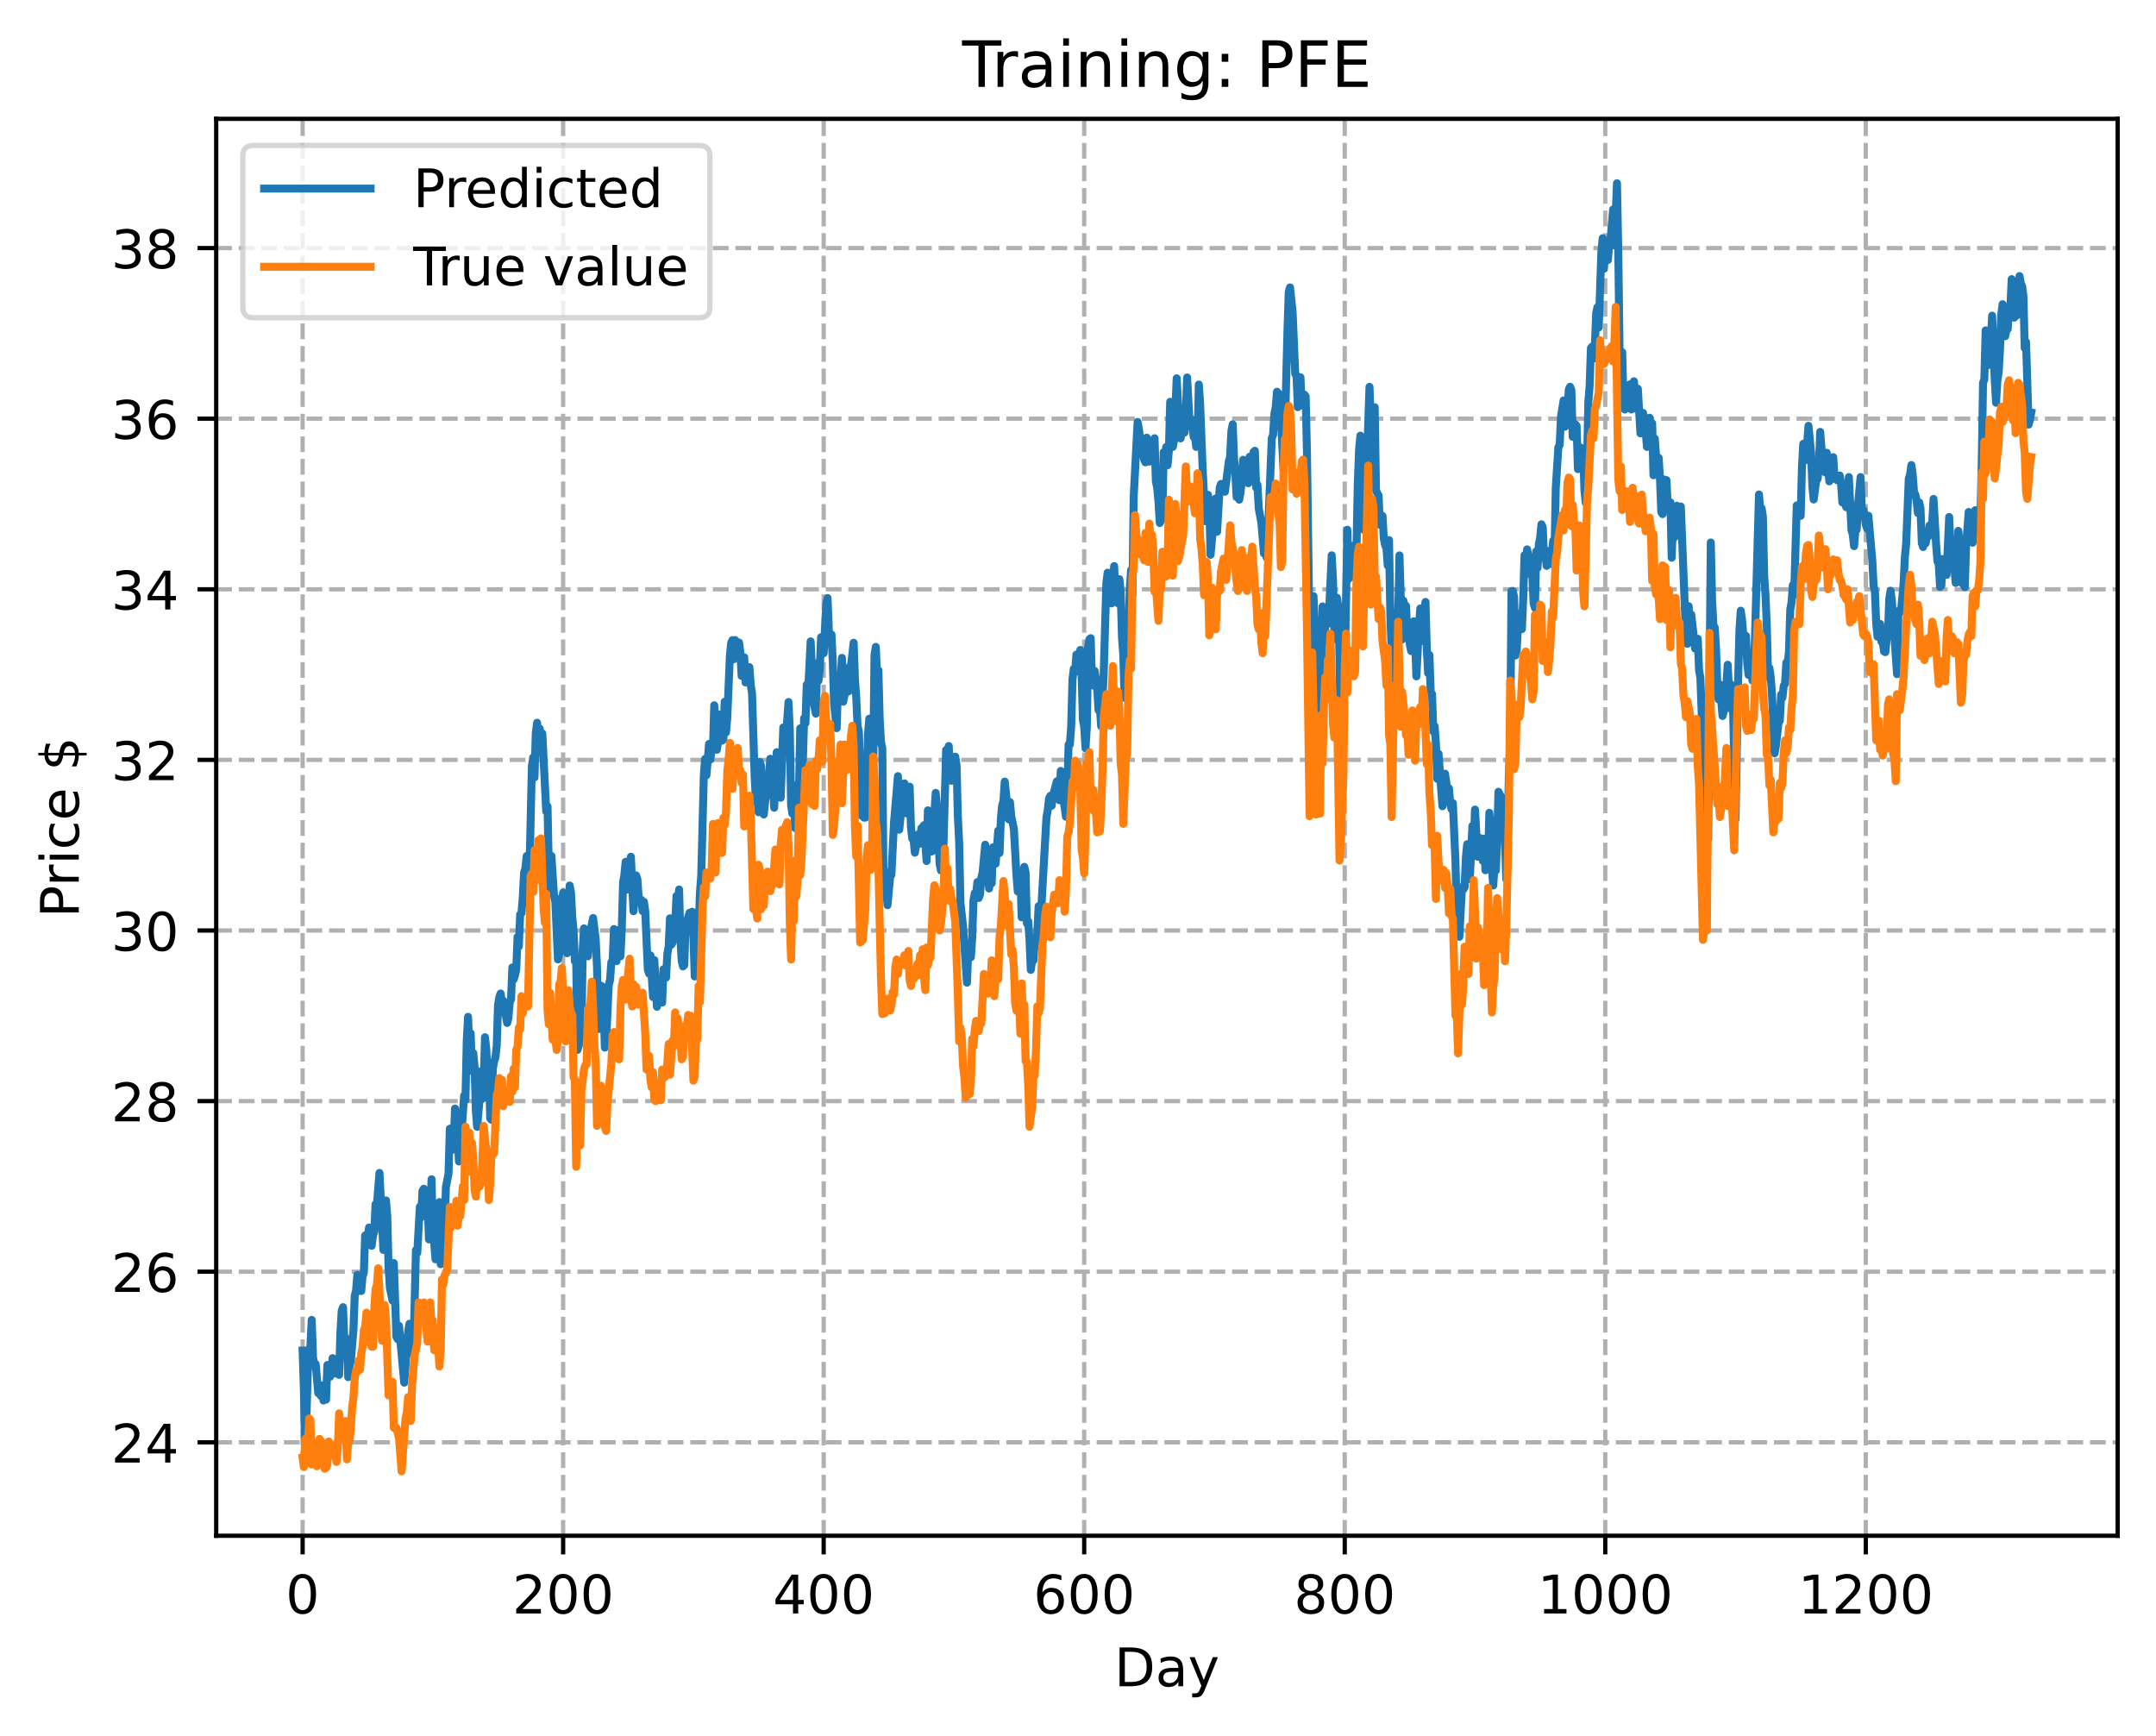 <?xml version="1.0" encoding="utf-8" standalone="no"?>
<!DOCTYPE svg PUBLIC "-//W3C//DTD SVG 1.1//EN"
  "http://www.w3.org/Graphics/SVG/1.1/DTD/svg11.dtd">
<!-- Created with matplotlib (https://matplotlib.org/) -->
<svg height="325.986pt" version="1.1" viewBox="0 0 404.923 325.986" width="404.923pt" xmlns="http://www.w3.org/2000/svg" xmlns:xlink="http://www.w3.org/1999/xlink">
 <defs>
  <style type="text/css">
*{stroke-linecap:butt;stroke-linejoin:round;}
  </style>
 </defs>
 <g id="figure_1">
  <g id="patch_1">
   <path d="M 0 325.986 
L 404.923 325.986 
L 404.923 0 
L 0 0 
z
" style="fill:#ffffff;"/>
  </g>
  <g id="axes_1">
   <g id="patch_2">
    <path d="M 40.603 288.43 
L 397.723 288.43 
L 397.723 22.318 
L 40.603 22.318 
z
" style="fill:#ffffff;"/>
   </g>
   <g id="matplotlib.axis_1">
    <g id="xtick_1">
     <g id="line2d_1">
      <path clip-path="url(#pb5c5c3250f)" d="M 56.836 288.43 
L 56.836 22.318 
" style="fill:none;stroke:#b0b0b0;stroke-dasharray:2.96,1.28;stroke-dashoffset:0;stroke-width:0.8;"/>
     </g>
     <g id="line2d_2">
      <defs>
       <path d="M 0 0 
L 0 3.5 
" id="m9fb49b461e" style="stroke:#000000;stroke-width:0.8;"/>
      </defs>
      <g>
       <use style="stroke:#000000;stroke-width:0.8;" x="56.836" xlink:href="#m9fb49b461e" y="288.43"/>
      </g>
     </g>
     <g id="text_1">
      <!-- 0 -->
      <defs>
       <path d="M 31.781 66.406 
Q 24.172 66.406 20.328 58.906 
Q 16.5 51.422 16.5 36.375 
Q 16.5 21.391 20.328 13.891 
Q 24.172 6.391 31.781 6.391 
Q 39.453 6.391 43.281 13.891 
Q 47.125 21.391 47.125 36.375 
Q 47.125 51.422 43.281 58.906 
Q 39.453 66.406 31.781 66.406 
z
M 31.781 74.219 
Q 44.047 74.219 50.516 64.516 
Q 56.984 54.828 56.984 36.375 
Q 56.984 17.969 50.516 8.266 
Q 44.047 -1.422 31.781 -1.422 
Q 19.531 -1.422 13.062 8.266 
Q 6.594 17.969 6.594 36.375 
Q 6.594 54.828 13.062 64.516 
Q 19.531 74.219 31.781 74.219 
z
" id="DejaVuSans-48"/>
      </defs>
      <g transform="translate(53.655 303.029)scale(0.1 -0.1)">
       <use xlink:href="#DejaVuSans-48"/>
      </g>
     </g>
    </g>
    <g id="xtick_2">
     <g id="line2d_3">
      <path clip-path="url(#pb5c5c3250f)" d="M 105.766 288.43 
L 105.766 22.318 
" style="fill:none;stroke:#b0b0b0;stroke-dasharray:2.96,1.28;stroke-dashoffset:0;stroke-width:0.8;"/>
     </g>
     <g id="line2d_4">
      <g>
       <use style="stroke:#000000;stroke-width:0.8;" x="105.766" xlink:href="#m9fb49b461e" y="288.43"/>
      </g>
     </g>
     <g id="text_2">
      <!-- 200 -->
      <defs>
       <path d="M 19.188 8.297 
L 53.609 8.297 
L 53.609 0 
L 7.328 0 
L 7.328 8.297 
Q 12.938 14.109 22.625 23.891 
Q 32.328 33.688 34.812 36.531 
Q 39.547 41.844 41.422 45.531 
Q 43.312 49.219 43.312 52.781 
Q 43.312 58.594 39.234 62.25 
Q 35.156 65.922 28.609 65.922 
Q 23.969 65.922 18.812 64.312 
Q 13.672 62.703 7.812 59.422 
L 7.812 69.391 
Q 13.766 71.781 18.938 73 
Q 24.125 74.219 28.422 74.219 
Q 39.75 74.219 46.484 68.547 
Q 53.219 62.891 53.219 53.422 
Q 53.219 48.922 51.531 44.891 
Q 49.859 40.875 45.406 35.406 
Q 44.188 33.984 37.641 27.219 
Q 31.109 20.453 19.188 8.297 
z
" id="DejaVuSans-50"/>
      </defs>
      <g transform="translate(96.223 303.029)scale(0.1 -0.1)">
       <use xlink:href="#DejaVuSans-50"/>
       <use x="63.623" xlink:href="#DejaVuSans-48"/>
       <use x="127.246" xlink:href="#DejaVuSans-48"/>
      </g>
     </g>
    </g>
    <g id="xtick_3">
     <g id="line2d_5">
      <path clip-path="url(#pb5c5c3250f)" d="M 154.697 288.43 
L 154.697 22.318 
" style="fill:none;stroke:#b0b0b0;stroke-dasharray:2.96,1.28;stroke-dashoffset:0;stroke-width:0.8;"/>
     </g>
     <g id="line2d_6">
      <g>
       <use style="stroke:#000000;stroke-width:0.8;" x="154.697" xlink:href="#m9fb49b461e" y="288.43"/>
      </g>
     </g>
     <g id="text_3">
      <!-- 400 -->
      <defs>
       <path d="M 37.797 64.312 
L 12.891 25.391 
L 37.797 25.391 
z
M 35.203 72.906 
L 47.609 72.906 
L 47.609 25.391 
L 58.016 25.391 
L 58.016 17.188 
L 47.609 17.188 
L 47.609 0 
L 37.797 0 
L 37.797 17.188 
L 4.891 17.188 
L 4.891 26.703 
z
" id="DejaVuSans-52"/>
      </defs>
      <g transform="translate(145.153 303.029)scale(0.1 -0.1)">
       <use xlink:href="#DejaVuSans-52"/>
       <use x="63.623" xlink:href="#DejaVuSans-48"/>
       <use x="127.246" xlink:href="#DejaVuSans-48"/>
      </g>
     </g>
    </g>
    <g id="xtick_4">
     <g id="line2d_7">
      <path clip-path="url(#pb5c5c3250f)" d="M 203.628 288.43 
L 203.628 22.318 
" style="fill:none;stroke:#b0b0b0;stroke-dasharray:2.96,1.28;stroke-dashoffset:0;stroke-width:0.8;"/>
     </g>
     <g id="line2d_8">
      <g>
       <use style="stroke:#000000;stroke-width:0.8;" x="203.628" xlink:href="#m9fb49b461e" y="288.43"/>
      </g>
     </g>
     <g id="text_4">
      <!-- 600 -->
      <defs>
       <path d="M 33.016 40.375 
Q 26.375 40.375 22.484 35.828 
Q 18.609 31.297 18.609 23.391 
Q 18.609 15.531 22.484 10.953 
Q 26.375 6.391 33.016 6.391 
Q 39.656 6.391 43.531 10.953 
Q 47.406 15.531 47.406 23.391 
Q 47.406 31.297 43.531 35.828 
Q 39.656 40.375 33.016 40.375 
z
M 52.594 71.297 
L 52.594 62.312 
Q 48.875 64.062 45.094 64.984 
Q 41.312 65.922 37.594 65.922 
Q 27.828 65.922 22.672 59.328 
Q 17.531 52.734 16.797 39.406 
Q 19.672 43.656 24.016 45.922 
Q 28.375 48.188 33.594 48.188 
Q 44.578 48.188 50.953 41.516 
Q 57.328 34.859 57.328 23.391 
Q 57.328 12.156 50.688 5.359 
Q 44.047 -1.422 33.016 -1.422 
Q 20.359 -1.422 13.672 8.266 
Q 6.984 17.969 6.984 36.375 
Q 6.984 53.656 15.188 63.938 
Q 23.391 74.219 37.203 74.219 
Q 40.922 74.219 44.703 73.484 
Q 48.484 72.75 52.594 71.297 
z
" id="DejaVuSans-54"/>
      </defs>
      <g transform="translate(194.084 303.029)scale(0.1 -0.1)">
       <use xlink:href="#DejaVuSans-54"/>
       <use x="63.623" xlink:href="#DejaVuSans-48"/>
       <use x="127.246" xlink:href="#DejaVuSans-48"/>
      </g>
     </g>
    </g>
    <g id="xtick_5">
     <g id="line2d_9">
      <path clip-path="url(#pb5c5c3250f)" d="M 252.558 288.43 
L 252.558 22.318 
" style="fill:none;stroke:#b0b0b0;stroke-dasharray:2.96,1.28;stroke-dashoffset:0;stroke-width:0.8;"/>
     </g>
     <g id="line2d_10">
      <g>
       <use style="stroke:#000000;stroke-width:0.8;" x="252.558" xlink:href="#m9fb49b461e" y="288.43"/>
      </g>
     </g>
     <g id="text_5">
      <!-- 800 -->
      <defs>
       <path d="M 31.781 34.625 
Q 24.75 34.625 20.719 30.859 
Q 16.703 27.094 16.703 20.516 
Q 16.703 13.922 20.719 10.156 
Q 24.75 6.391 31.781 6.391 
Q 38.812 6.391 42.859 10.172 
Q 46.922 13.969 46.922 20.516 
Q 46.922 27.094 42.891 30.859 
Q 38.875 34.625 31.781 34.625 
z
M 21.922 38.812 
Q 15.578 40.375 12.031 44.719 
Q 8.5 49.078 8.5 55.328 
Q 8.5 64.062 14.719 69.141 
Q 20.953 74.219 31.781 74.219 
Q 42.672 74.219 48.875 69.141 
Q 55.078 64.062 55.078 55.328 
Q 55.078 49.078 51.531 44.719 
Q 48 40.375 41.703 38.812 
Q 48.828 37.156 52.797 32.312 
Q 56.781 27.484 56.781 20.516 
Q 56.781 9.906 50.312 4.234 
Q 43.844 -1.422 31.781 -1.422 
Q 19.734 -1.422 13.25 4.234 
Q 6.781 9.906 6.781 20.516 
Q 6.781 27.484 10.781 32.312 
Q 14.797 37.156 21.922 38.812 
z
M 18.312 54.391 
Q 18.312 48.734 21.844 45.562 
Q 25.391 42.391 31.781 42.391 
Q 38.141 42.391 41.719 45.562 
Q 45.312 48.734 45.312 54.391 
Q 45.312 60.062 41.719 63.234 
Q 38.141 66.406 31.781 66.406 
Q 25.391 66.406 21.844 63.234 
Q 18.312 60.062 18.312 54.391 
z
" id="DejaVuSans-56"/>
      </defs>
      <g transform="translate(243.015 303.029)scale(0.1 -0.1)">
       <use xlink:href="#DejaVuSans-56"/>
       <use x="63.623" xlink:href="#DejaVuSans-48"/>
       <use x="127.246" xlink:href="#DejaVuSans-48"/>
      </g>
     </g>
    </g>
    <g id="xtick_6">
     <g id="line2d_11">
      <path clip-path="url(#pb5c5c3250f)" d="M 301.489 288.43 
L 301.489 22.318 
" style="fill:none;stroke:#b0b0b0;stroke-dasharray:2.96,1.28;stroke-dashoffset:0;stroke-width:0.8;"/>
     </g>
     <g id="line2d_12">
      <g>
       <use style="stroke:#000000;stroke-width:0.8;" x="301.489" xlink:href="#m9fb49b461e" y="288.43"/>
      </g>
     </g>
     <g id="text_6">
      <!-- 1000 -->
      <defs>
       <path d="M 12.406 8.297 
L 28.516 8.297 
L 28.516 63.922 
L 10.984 60.406 
L 10.984 69.391 
L 28.422 72.906 
L 38.281 72.906 
L 38.281 8.297 
L 54.391 8.297 
L 54.391 0 
L 12.406 0 
z
" id="DejaVuSans-49"/>
      </defs>
      <g transform="translate(288.764 303.029)scale(0.1 -0.1)">
       <use xlink:href="#DejaVuSans-49"/>
       <use x="63.623" xlink:href="#DejaVuSans-48"/>
       <use x="127.246" xlink:href="#DejaVuSans-48"/>
       <use x="190.869" xlink:href="#DejaVuSans-48"/>
      </g>
     </g>
    </g>
    <g id="xtick_7">
     <g id="line2d_13">
      <path clip-path="url(#pb5c5c3250f)" d="M 350.419 288.43 
L 350.419 22.318 
" style="fill:none;stroke:#b0b0b0;stroke-dasharray:2.96,1.28;stroke-dashoffset:0;stroke-width:0.8;"/>
     </g>
     <g id="line2d_14">
      <g>
       <use style="stroke:#000000;stroke-width:0.8;" x="350.419" xlink:href="#m9fb49b461e" y="288.43"/>
      </g>
     </g>
     <g id="text_7">
      <!-- 1200 -->
      <g transform="translate(337.694 303.029)scale(0.1 -0.1)">
       <use xlink:href="#DejaVuSans-49"/>
       <use x="63.623" xlink:href="#DejaVuSans-50"/>
       <use x="127.246" xlink:href="#DejaVuSans-48"/>
       <use x="190.869" xlink:href="#DejaVuSans-48"/>
      </g>
     </g>
    </g>
    <g id="text_8">
     <!-- Day -->
     <defs>
      <path d="M 19.672 64.797 
L 19.672 8.109 
L 31.594 8.109 
Q 46.688 8.109 53.688 14.938 
Q 60.688 21.781 60.688 36.531 
Q 60.688 51.172 53.688 57.984 
Q 46.688 64.797 31.594 64.797 
z
M 9.812 72.906 
L 30.078 72.906 
Q 51.266 72.906 61.172 64.094 
Q 71.094 55.281 71.094 36.531 
Q 71.094 17.672 61.125 8.828 
Q 51.172 0 30.078 0 
L 9.812 0 
z
" id="DejaVuSans-68"/>
      <path d="M 34.281 27.484 
Q 23.391 27.484 19.188 25 
Q 14.984 22.516 14.984 16.5 
Q 14.984 11.719 18.141 8.906 
Q 21.297 6.109 26.703 6.109 
Q 34.188 6.109 38.703 11.406 
Q 43.219 16.703 43.219 25.484 
L 43.219 27.484 
z
M 52.203 31.203 
L 52.203 0 
L 43.219 0 
L 43.219 8.297 
Q 40.141 3.328 35.547 0.953 
Q 30.953 -1.422 24.312 -1.422 
Q 15.922 -1.422 10.953 3.297 
Q 6 8.016 6 15.922 
Q 6 25.141 12.172 29.828 
Q 18.359 34.516 30.609 34.516 
L 43.219 34.516 
L 43.219 35.406 
Q 43.219 41.609 39.141 45 
Q 35.062 48.391 27.688 48.391 
Q 23 48.391 18.547 47.266 
Q 14.109 46.141 10.016 43.891 
L 10.016 52.203 
Q 14.938 54.109 19.578 55.047 
Q 24.219 56 28.609 56 
Q 40.484 56 46.344 49.844 
Q 52.203 43.703 52.203 31.203 
z
" id="DejaVuSans-97"/>
      <path d="M 32.172 -5.078 
Q 28.375 -14.844 24.75 -17.812 
Q 21.141 -20.797 15.094 -20.797 
L 7.906 -20.797 
L 7.906 -13.281 
L 13.188 -13.281 
Q 16.891 -13.281 18.938 -11.516 
Q 21 -9.766 23.484 -3.219 
L 25.094 0.875 
L 2.984 54.688 
L 12.5 54.688 
L 29.594 11.922 
L 46.688 54.688 
L 56.203 54.688 
z
" id="DejaVuSans-121"/>
     </defs>
     <g transform="translate(209.29 316.707)scale(0.1 -0.1)">
      <use xlink:href="#DejaVuSans-68"/>
      <use x="77.002" xlink:href="#DejaVuSans-97"/>
      <use x="138.281" xlink:href="#DejaVuSans-121"/>
     </g>
    </g>
   </g>
   <g id="matplotlib.axis_2">
    <g id="ytick_1">
     <g id="line2d_15">
      <path clip-path="url(#pb5c5c3250f)" d="M 40.603 270.887 
L 397.723 270.887 
" style="fill:none;stroke:#b0b0b0;stroke-dasharray:2.96,1.28;stroke-dashoffset:0;stroke-width:0.8;"/>
     </g>
     <g id="line2d_16">
      <defs>
       <path d="M 0 0 
L -3.5 0 
" id="m7b688aac40" style="stroke:#000000;stroke-width:0.8;"/>
      </defs>
      <g>
       <use style="stroke:#000000;stroke-width:0.8;" x="40.603" xlink:href="#m7b688aac40" y="270.887"/>
      </g>
     </g>
     <g id="text_9">
      <!-- 24 -->
      <g transform="translate(20.878 274.686)scale(0.1 -0.1)">
       <use xlink:href="#DejaVuSans-50"/>
       <use x="63.623" xlink:href="#DejaVuSans-52"/>
      </g>
     </g>
    </g>
    <g id="ytick_2">
     <g id="line2d_17">
      <path clip-path="url(#pb5c5c3250f)" d="M 40.603 238.844 
L 397.723 238.844 
" style="fill:none;stroke:#b0b0b0;stroke-dasharray:2.96,1.28;stroke-dashoffset:0;stroke-width:0.8;"/>
     </g>
     <g id="line2d_18">
      <g>
       <use style="stroke:#000000;stroke-width:0.8;" x="40.603" xlink:href="#m7b688aac40" y="238.844"/>
      </g>
     </g>
     <g id="text_10">
      <!-- 26 -->
      <g transform="translate(20.878 242.643)scale(0.1 -0.1)">
       <use xlink:href="#DejaVuSans-50"/>
       <use x="63.623" xlink:href="#DejaVuSans-54"/>
      </g>
     </g>
    </g>
    <g id="ytick_3">
     <g id="line2d_19">
      <path clip-path="url(#pb5c5c3250f)" d="M 40.603 206.802 
L 397.723 206.802 
" style="fill:none;stroke:#b0b0b0;stroke-dasharray:2.96,1.28;stroke-dashoffset:0;stroke-width:0.8;"/>
     </g>
     <g id="line2d_20">
      <g>
       <use style="stroke:#000000;stroke-width:0.8;" x="40.603" xlink:href="#m7b688aac40" y="206.802"/>
      </g>
     </g>
     <g id="text_11">
      <!-- 28 -->
      <g transform="translate(20.878 210.601)scale(0.1 -0.1)">
       <use xlink:href="#DejaVuSans-50"/>
       <use x="63.623" xlink:href="#DejaVuSans-56"/>
      </g>
     </g>
    </g>
    <g id="ytick_4">
     <g id="line2d_21">
      <path clip-path="url(#pb5c5c3250f)" d="M 40.603 174.759 
L 397.723 174.759 
" style="fill:none;stroke:#b0b0b0;stroke-dasharray:2.96,1.28;stroke-dashoffset:0;stroke-width:0.8;"/>
     </g>
     <g id="line2d_22">
      <g>
       <use style="stroke:#000000;stroke-width:0.8;" x="40.603" xlink:href="#m7b688aac40" y="174.759"/>
      </g>
     </g>
     <g id="text_12">
      <!-- 30 -->
      <defs>
       <path d="M 40.578 39.312 
Q 47.656 37.797 51.625 33 
Q 55.609 28.219 55.609 21.188 
Q 55.609 10.406 48.188 4.484 
Q 40.766 -1.422 27.094 -1.422 
Q 22.516 -1.422 17.656 -0.516 
Q 12.797 0.391 7.625 2.203 
L 7.625 11.719 
Q 11.719 9.328 16.594 8.109 
Q 21.484 6.891 26.812 6.891 
Q 36.078 6.891 40.938 10.547 
Q 45.797 14.203 45.797 21.188 
Q 45.797 27.641 41.281 31.266 
Q 36.766 34.906 28.719 34.906 
L 20.219 34.906 
L 20.219 43.016 
L 29.109 43.016 
Q 36.375 43.016 40.234 45.922 
Q 44.094 48.828 44.094 54.297 
Q 44.094 59.906 40.109 62.906 
Q 36.141 65.922 28.719 65.922 
Q 24.656 65.922 20.016 65.031 
Q 15.375 64.156 9.812 62.312 
L 9.812 71.094 
Q 15.438 72.656 20.344 73.438 
Q 25.25 74.219 29.594 74.219 
Q 40.828 74.219 47.359 69.109 
Q 53.906 64.016 53.906 55.328 
Q 53.906 49.266 50.438 45.094 
Q 46.969 40.922 40.578 39.312 
z
" id="DejaVuSans-51"/>
      </defs>
      <g transform="translate(20.878 178.558)scale(0.1 -0.1)">
       <use xlink:href="#DejaVuSans-51"/>
       <use x="63.623" xlink:href="#DejaVuSans-48"/>
      </g>
     </g>
    </g>
    <g id="ytick_5">
     <g id="line2d_23">
      <path clip-path="url(#pb5c5c3250f)" d="M 40.603 142.716 
L 397.723 142.716 
" style="fill:none;stroke:#b0b0b0;stroke-dasharray:2.96,1.28;stroke-dashoffset:0;stroke-width:0.8;"/>
     </g>
     <g id="line2d_24">
      <g>
       <use style="stroke:#000000;stroke-width:0.8;" x="40.603" xlink:href="#m7b688aac40" y="142.716"/>
      </g>
     </g>
     <g id="text_13">
      <!-- 32 -->
      <g transform="translate(20.878 146.516)scale(0.1 -0.1)">
       <use xlink:href="#DejaVuSans-51"/>
       <use x="63.623" xlink:href="#DejaVuSans-50"/>
      </g>
     </g>
    </g>
    <g id="ytick_6">
     <g id="line2d_25">
      <path clip-path="url(#pb5c5c3250f)" d="M 40.603 110.674 
L 397.723 110.674 
" style="fill:none;stroke:#b0b0b0;stroke-dasharray:2.96,1.28;stroke-dashoffset:0;stroke-width:0.8;"/>
     </g>
     <g id="line2d_26">
      <g>
       <use style="stroke:#000000;stroke-width:0.8;" x="40.603" xlink:href="#m7b688aac40" y="110.674"/>
      </g>
     </g>
     <g id="text_14">
      <!-- 34 -->
      <g transform="translate(20.878 114.473)scale(0.1 -0.1)">
       <use xlink:href="#DejaVuSans-51"/>
       <use x="63.623" xlink:href="#DejaVuSans-52"/>
      </g>
     </g>
    </g>
    <g id="ytick_7">
     <g id="line2d_27">
      <path clip-path="url(#pb5c5c3250f)" d="M 40.603 78.631 
L 397.723 78.631 
" style="fill:none;stroke:#b0b0b0;stroke-dasharray:2.96,1.28;stroke-dashoffset:0;stroke-width:0.8;"/>
     </g>
     <g id="line2d_28">
      <g>
       <use style="stroke:#000000;stroke-width:0.8;" x="40.603" xlink:href="#m7b688aac40" y="78.631"/>
      </g>
     </g>
     <g id="text_15">
      <!-- 36 -->
      <g transform="translate(20.878 82.43)scale(0.1 -0.1)">
       <use xlink:href="#DejaVuSans-51"/>
       <use x="63.623" xlink:href="#DejaVuSans-54"/>
      </g>
     </g>
    </g>
    <g id="ytick_8">
     <g id="line2d_29">
      <path clip-path="url(#pb5c5c3250f)" d="M 40.603 46.589 
L 397.723 46.589 
" style="fill:none;stroke:#b0b0b0;stroke-dasharray:2.96,1.28;stroke-dashoffset:0;stroke-width:0.8;"/>
     </g>
     <g id="line2d_30">
      <g>
       <use style="stroke:#000000;stroke-width:0.8;" x="40.603" xlink:href="#m7b688aac40" y="46.589"/>
      </g>
     </g>
     <g id="text_16">
      <!-- 38 -->
      <g transform="translate(20.878 50.388)scale(0.1 -0.1)">
       <use xlink:href="#DejaVuSans-51"/>
       <use x="63.623" xlink:href="#DejaVuSans-56"/>
      </g>
     </g>
    </g>
    <g id="text_17">
     <!-- Price $ -->
     <defs>
      <path d="M 19.672 64.797 
L 19.672 37.406 
L 32.078 37.406 
Q 38.969 37.406 42.719 40.969 
Q 46.484 44.531 46.484 51.125 
Q 46.484 57.672 42.719 61.234 
Q 38.969 64.797 32.078 64.797 
z
M 9.812 72.906 
L 32.078 72.906 
Q 44.344 72.906 50.609 67.359 
Q 56.891 61.812 56.891 51.125 
Q 56.891 40.328 50.609 34.812 
Q 44.344 29.297 32.078 29.297 
L 19.672 29.297 
L 19.672 0 
L 9.812 0 
z
" id="DejaVuSans-80"/>
      <path d="M 41.109 46.297 
Q 39.594 47.172 37.812 47.578 
Q 36.031 48 33.891 48 
Q 26.266 48 22.188 43.047 
Q 18.109 38.094 18.109 28.812 
L 18.109 0 
L 9.078 0 
L 9.078 54.688 
L 18.109 54.688 
L 18.109 46.188 
Q 20.953 51.172 25.484 53.578 
Q 30.031 56 36.531 56 
Q 37.453 56 38.578 55.875 
Q 39.703 55.766 41.062 55.516 
z
" id="DejaVuSans-114"/>
      <path d="M 9.422 54.688 
L 18.406 54.688 
L 18.406 0 
L 9.422 0 
z
M 9.422 75.984 
L 18.406 75.984 
L 18.406 64.594 
L 9.422 64.594 
z
" id="DejaVuSans-105"/>
      <path d="M 48.781 52.594 
L 48.781 44.188 
Q 44.969 46.297 41.141 47.344 
Q 37.312 48.391 33.406 48.391 
Q 24.656 48.391 19.812 42.844 
Q 14.984 37.312 14.984 27.297 
Q 14.984 17.281 19.812 11.734 
Q 24.656 6.203 33.406 6.203 
Q 37.312 6.203 41.141 7.25 
Q 44.969 8.297 48.781 10.406 
L 48.781 2.094 
Q 45.016 0.344 40.984 -0.531 
Q 36.969 -1.422 32.422 -1.422 
Q 20.062 -1.422 12.781 6.344 
Q 5.516 14.109 5.516 27.297 
Q 5.516 40.672 12.859 48.328 
Q 20.219 56 33.016 56 
Q 37.156 56 41.109 55.141 
Q 45.062 54.297 48.781 52.594 
z
" id="DejaVuSans-99"/>
      <path d="M 56.203 29.594 
L 56.203 25.203 
L 14.891 25.203 
Q 15.484 15.922 20.484 11.062 
Q 25.484 6.203 34.422 6.203 
Q 39.594 6.203 44.453 7.469 
Q 49.312 8.734 54.109 11.281 
L 54.109 2.781 
Q 49.266 0.734 44.188 -0.344 
Q 39.109 -1.422 33.891 -1.422 
Q 20.797 -1.422 13.156 6.188 
Q 5.516 13.812 5.516 26.812 
Q 5.516 40.234 12.766 48.109 
Q 20.016 56 32.328 56 
Q 43.359 56 49.781 48.891 
Q 56.203 41.797 56.203 29.594 
z
M 47.219 32.234 
Q 47.125 39.594 43.094 43.984 
Q 39.062 48.391 32.422 48.391 
Q 24.906 48.391 20.391 44.141 
Q 15.875 39.891 15.188 32.172 
z
" id="DejaVuSans-101"/>
      <path id="DejaVuSans-32"/>
      <path d="M 33.797 -14.703 
L 28.906 -14.703 
L 28.859 0 
Q 23.734 0.094 18.609 1.188 
Q 13.484 2.297 8.297 4.5 
L 8.297 13.281 
Q 13.281 10.156 18.375 8.562 
Q 23.484 6.984 28.906 6.938 
L 28.906 29.203 
Q 18.109 30.953 13.203 35.156 
Q 8.297 39.359 8.297 46.688 
Q 8.297 54.641 13.625 59.219 
Q 18.953 63.812 28.906 64.5 
L 28.906 75.984 
L 33.797 75.984 
L 33.797 64.656 
Q 38.328 64.453 42.578 63.688 
Q 46.828 62.938 50.875 61.625 
L 50.875 53.078 
Q 46.828 55.125 42.547 56.25 
Q 38.281 57.375 33.797 57.562 
L 33.797 36.719 
Q 44.875 35.016 50.094 30.609 
Q 55.328 26.219 55.328 18.609 
Q 55.328 10.359 49.781 5.594 
Q 44.234 0.828 33.797 0.094 
z
M 28.906 37.594 
L 28.906 57.625 
Q 23.25 56.984 20.266 54.391 
Q 17.281 51.812 17.281 47.516 
Q 17.281 43.312 20.031 40.969 
Q 22.797 38.625 28.906 37.594 
z
M 33.797 28.219 
L 33.797 7.078 
Q 39.984 7.906 43.141 10.594 
Q 46.297 13.281 46.297 17.672 
Q 46.297 21.969 43.281 24.5 
Q 40.281 27.047 33.797 28.219 
z
" id="DejaVuSans-36"/>
     </defs>
     <g transform="translate(14.798 172.342)rotate(-90)scale(0.1 -0.1)">
      <use xlink:href="#DejaVuSans-80"/>
      <use x="58.553" xlink:href="#DejaVuSans-114"/>
      <use x="99.666" xlink:href="#DejaVuSans-105"/>
      <use x="127.449" xlink:href="#DejaVuSans-99"/>
      <use x="182.43" xlink:href="#DejaVuSans-101"/>
      <use x="243.953" xlink:href="#DejaVuSans-32"/>
      <use x="275.74" xlink:href="#DejaVuSans-36"/>
     </g>
    </g>
   </g>
   <g id="line2d_31">
    <path clip-path="url(#pb5c5c3250f)" d="M 56.836 253.664 
L 57.081 261.151 
L 57.325 273.738 
L 57.814 257.399 
L 58.304 252.663 
L 58.548 247.893 
L 58.793 254.98 
L 59.038 256.266 
L 59.282 256.176 
L 59.772 261.649 
L 60.016 261.036 
L 60.261 262.161 
L 60.506 260.207 
L 60.75 263.038 
L 60.995 260.792 
L 61.24 262.866 
L 61.484 256.363 
L 61.729 257.852 
L 61.974 258.593 
L 62.218 258.028 
L 62.463 255.076 
L 62.708 255.576 
L 62.952 257.964 
L 63.197 255.464 
L 63.441 257.337 
L 63.686 258.218 
L 63.931 250.224 
L 64.175 246.199 
L 64.42 245.508 
L 64.665 251.385 
L 64.909 252.971 
L 65.154 251.485 
L 65.399 258.651 
L 65.643 256.508 
L 65.888 255.619 
L 66.377 249.799 
L 66.622 243.384 
L 66.867 242.451 
L 67.111 239.442 
L 67.601 241.626 
L 67.845 242.473 
L 68.09 239.694 
L 68.335 239.011 
L 68.579 232.044 
L 68.824 231.895 
L 69.069 232.281 
L 69.313 230.541 
L 69.802 233.981 
L 70.047 232.099 
L 70.292 231.317 
L 70.536 226.169 
L 70.781 226.285 
L 71.27 220.286 
L 72.004 234.751 
L 72.249 232.556 
L 72.494 225.454 
L 72.738 228.503 
L 72.983 238.101 
L 73.228 241.875 
L 73.717 244.272 
L 73.962 237.228 
L 74.451 251.072 
L 74.696 251.517 
L 74.94 249.006 
L 75.919 259.682 
L 76.408 253.134 
L 76.653 250.105 
L 76.897 248.623 
L 77.142 250.377 
L 77.387 253.256 
L 77.631 254.343 
L 78.121 234.794 
L 78.365 235.315 
L 78.855 226.652 
L 79.099 228.63 
L 79.344 223.682 
L 79.589 223.257 
L 80.078 227.266 
L 80.323 226.201 
L 80.567 232.775 
L 81.056 221.48 
L 81.301 232.437 
L 81.546 233.448 
L 81.79 236.516 
L 82.035 234.795 
L 82.28 234.507 
L 82.524 225.771 
L 82.769 237.437 
L 83.014 236.401 
L 83.258 228.189 
L 83.503 230.948 
L 83.748 222.93 
L 84.237 220.443 
L 84.482 212.001 
L 84.726 211.913 
L 84.971 215.938 
L 85.216 214.825 
L 85.46 208.193 
L 85.705 213.667 
L 85.95 213.476 
L 86.194 218.14 
L 86.439 213.597 
L 86.684 212.512 
L 87.173 205.752 
L 87.417 206.583 
L 87.662 195.436 
L 87.907 190.98 
L 88.151 196.739 
L 88.396 194.042 
L 88.641 201.149 
L 88.885 197.779 
L 89.13 200.368 
L 89.375 208.697 
L 89.619 211.636 
L 90.109 206.023 
L 90.353 201.168 
L 90.598 206.379 
L 90.843 203.683 
L 91.087 194.809 
L 91.332 197.069 
L 91.577 202.125 
L 91.821 200.736 
L 92.066 210.062 
L 92.311 210.32 
L 92.555 200.781 
L 92.8 199.327 
L 93.044 198.648 
L 93.289 196.473 
L 93.534 188.794 
L 93.778 187.298 
L 94.023 186.591 
L 94.268 188.416 
L 94.512 187.942 
L 95.246 192.128 
L 95.491 191.172 
L 95.736 188.184 
L 95.98 187.686 
L 96.225 181.703 
L 96.47 183.948 
L 96.714 183.201 
L 96.959 182.072 
L 97.204 175.964 
L 97.448 177.741 
L 97.693 171.749 
L 97.938 171.5 
L 98.182 168.543 
L 98.427 163.882 
L 98.672 163.109 
L 98.916 160.774 
L 99.161 164.009 
L 99.405 165.094 
L 99.895 143.939 
L 100.139 142.259 
L 100.384 146.006 
L 100.629 137.631 
L 100.873 135.744 
L 101.118 141.463 
L 101.363 136.836 
L 101.607 138.51 
L 101.852 137.747 
L 102.586 152.373 
L 102.831 151.437 
L 103.075 163.232 
L 103.32 167.498 
L 103.565 160.753 
L 104.054 168.279 
L 104.299 169.411 
L 104.788 180.189 
L 105.032 179.208 
L 105.277 168.73 
L 105.522 169.544 
L 105.766 167.636 
L 106.5 179.029 
L 106.745 174.223 
L 106.99 166.31 
L 107.234 167.588 
L 107.479 172.266 
L 107.724 174.671 
L 107.968 180.507 
L 108.213 180.225 
L 108.458 197.18 
L 108.702 196.394 
L 108.947 193.792 
L 109.192 194.577 
L 109.436 178.47 
L 109.681 174.357 
L 110.415 179.6 
L 110.66 175.495 
L 110.904 174.756 
L 111.393 172.41 
L 111.883 176.463 
L 112.127 181.648 
L 112.372 193.274 
L 112.861 185.118 
L 113.106 185.295 
L 113.351 188.237 
L 113.595 196.749 
L 113.84 195.524 
L 114.329 185.043 
L 114.574 184.055 
L 114.819 180.717 
L 115.063 180.558 
L 115.308 174.481 
L 115.553 175.186 
L 115.797 180.52 
L 116.287 174.627 
L 116.531 179.599 
L 116.776 174.526 
L 117.02 165.738 
L 117.265 164.322 
L 117.51 161.852 
L 117.754 167.07 
L 117.999 164.585 
L 118.244 165.106 
L 118.488 160.91 
L 118.978 171.131 
L 119.467 164.411 
L 119.712 165.141 
L 119.956 168.592 
L 120.201 169.276 
L 120.446 168.997 
L 120.69 171.12 
L 120.935 169.362 
L 121.18 171.065 
L 121.669 182.11 
L 121.914 182.879 
L 122.158 179.423 
L 122.648 187.263 
L 122.892 180.304 
L 123.381 189.079 
L 123.626 184.882 
L 123.871 187.35 
L 124.115 185.411 
L 124.36 188.302 
L 124.605 182.043 
L 124.849 183.195 
L 125.094 183.618 
L 125.339 179.093 
L 125.583 177.77 
L 125.828 172.471 
L 126.073 177.417 
L 126.317 177.039 
L 126.807 173.542 
L 127.051 168.274 
L 127.296 169.797 
L 127.541 167.061 
L 127.785 176.059 
L 128.03 180.521 
L 128.275 181.495 
L 128.519 181.268 
L 128.764 173.659 
L 129.008 173.105 
L 129.498 171.447 
L 129.742 173.582 
L 129.987 171.239 
L 130.232 175.875 
L 130.476 183.393 
L 130.721 181.277 
L 130.966 177.024 
L 131.21 174.884 
L 131.455 167.63 
L 131.7 164.481 
L 132.189 145.571 
L 132.434 142.531 
L 132.678 145.601 
L 133.168 139.717 
L 133.412 142.652 
L 133.657 140.725 
L 133.902 140.478 
L 134.146 132.462 
L 134.391 135.605 
L 134.636 140.823 
L 134.88 139.276 
L 135.125 134.197 
L 135.614 139.1 
L 135.859 138.874 
L 136.103 131.792 
L 136.348 137.565 
L 136.593 134.789 
L 137.082 123.136 
L 137.327 120.712 
L 137.571 120.218 
L 137.816 123.807 
L 138.061 120.219 
L 138.305 123.132 
L 138.55 120.819 
L 138.795 120.668 
L 139.039 122.45 
L 139.284 126.942 
L 139.529 126.388 
L 139.773 123.448 
L 140.018 128.169 
L 140.263 126.705 
L 140.507 128.017 
L 140.752 125.305 
L 140.996 128.702 
L 141.241 130.173 
L 141.73 145.847 
L 141.975 150.632 
L 142.22 149.612 
L 142.464 152.551 
L 142.709 143.109 
L 142.954 143.909 
L 143.198 152.524 
L 143.443 152.968 
L 143.932 148.438 
L 144.177 149.385 
L 144.666 142.511 
L 144.911 146.495 
L 145.156 147.236 
L 145.4 151.698 
L 145.89 141.268 
L 146.134 142.291 
L 146.379 144.617 
L 146.624 149.822 
L 147.113 136.632 
L 147.357 140.383 
L 147.602 141.337 
L 147.847 135.162 
L 148.091 131.846 
L 148.336 137.172 
L 148.581 151.271 
L 148.825 152.83 
L 149.07 147.491 
L 149.315 155.51 
L 149.559 148.516 
L 149.804 151.262 
L 150.049 149.012 
L 150.293 136.795 
L 150.538 146.395 
L 150.783 143.085 
L 151.027 134.89 
L 151.272 135.834 
L 151.517 128.592 
L 151.761 130.039 
L 152.251 120.454 
L 152.74 131.601 
L 153.229 134.042 
L 153.474 124.554 
L 153.718 127.869 
L 153.963 125.668 
L 154.208 119.686 
L 154.452 119.594 
L 154.697 122.683 
L 155.186 113.445 
L 155.431 112.325 
L 155.676 118.673 
L 155.92 119.713 
L 156.165 119.17 
L 156.41 124.353 
L 156.654 132.286 
L 157.144 136.753 
L 157.388 128.397 
L 157.633 127.462 
L 157.878 128.105 
L 158.122 123.554 
L 158.367 131.783 
L 158.612 130.587 
L 158.856 127.462 
L 159.101 126.116 
L 159.345 129.872 
L 159.59 125.209 
L 159.835 125.025 
L 160.324 120.719 
L 160.569 127.578 
L 160.813 131.002 
L 161.058 136.302 
L 161.303 137.374 
L 161.547 143.741 
L 161.792 153.184 
L 162.037 152.799 
L 162.281 153.563 
L 162.526 153.555 
L 162.771 151.4 
L 163.015 137.997 
L 163.26 134.98 
L 163.505 139.749 
L 163.749 146.999 
L 163.994 144.743 
L 164.239 123.057 
L 164.483 121.49 
L 164.728 126.841 
L 164.972 125.883 
L 165.217 135.073 
L 165.462 139.427 
L 165.706 140.464 
L 165.951 167.924 
L 166.196 163.702 
L 166.685 170.003 
L 167.174 164.718 
L 167.419 164.293 
L 167.908 154.433 
L 168.642 145.765 
L 168.887 155.823 
L 169.132 153.444 
L 169.376 148.931 
L 169.621 150.012 
L 169.866 147.122 
L 170.355 152.786 
L 170.6 151.472 
L 170.844 147.746 
L 171.089 155.349 
L 171.333 157.51 
L 171.578 157.665 
L 171.823 160.142 
L 172.067 158.825 
L 172.312 158.157 
L 172.557 156.637 
L 172.801 158.451 
L 173.046 155.552 
L 173.291 155.35 
L 173.535 154.975 
L 174.025 161.714 
L 174.269 152.191 
L 174.514 159.444 
L 174.759 158.651 
L 175.003 159.918 
L 175.737 148.921 
L 175.982 151.759 
L 176.471 162.197 
L 176.716 163.484 
L 176.96 162.236 
L 177.205 158.453 
L 177.694 140.846 
L 177.939 143.982 
L 178.184 140.112 
L 178.428 144.715 
L 178.673 146.637 
L 178.918 146.214 
L 179.162 142.236 
L 179.407 142.113 
L 179.652 143.747 
L 179.896 153.286 
L 180.141 158.148 
L 180.386 169.575 
L 180.875 174.007 
L 181.609 184.559 
L 181.854 178.234 
L 182.098 177.213 
L 182.343 179.782 
L 182.588 176.216 
L 182.832 169.069 
L 183.077 167.741 
L 183.321 167.967 
L 183.566 165.666 
L 183.811 168.655 
L 184.055 167.999 
L 184.3 164.893 
L 184.545 163.836 
L 185.034 158.643 
L 185.768 166.878 
L 186.013 163.893 
L 186.257 165.892 
L 186.502 159.144 
L 186.747 162.113 
L 186.991 162.216 
L 187.481 156.011 
L 187.725 160.202 
L 187.97 153.829 
L 188.215 151.271 
L 188.459 150.44 
L 188.704 146.797 
L 189.438 153.883 
L 189.682 150.644 
L 189.927 153.296 
L 190.416 155.677 
L 190.906 164.356 
L 191.15 167.434 
L 191.395 164.91 
L 191.64 164.242 
L 191.884 172.288 
L 192.129 164.809 
L 192.374 162.803 
L 192.618 163.847 
L 192.863 173.439 
L 193.108 173.021 
L 193.352 176.397 
L 193.597 182.158 
L 193.842 180.379 
L 194.086 180.407 
L 194.331 176.976 
L 194.575 177.049 
L 194.82 175.316 
L 195.065 170.193 
L 195.309 171.507 
L 195.554 170.882 
L 196.533 153.54 
L 196.777 152.219 
L 197.022 149.957 
L 197.267 149.47 
L 197.511 151.328 
L 197.756 149.451 
L 198.49 146.738 
L 198.735 149.592 
L 198.979 150.292 
L 199.224 144.797 
L 199.469 148.192 
L 200.203 153.403 
L 200.447 149.066 
L 200.692 139.84 
L 200.936 139.821 
L 201.181 136.504 
L 201.426 127.616 
L 201.67 125.612 
L 201.915 126.202 
L 202.16 122.94 
L 202.404 123.267 
L 202.649 124.126 
L 202.894 122.069 
L 203.138 126.628 
L 203.383 135.184 
L 203.628 136.529 
L 203.872 140.539 
L 204.117 136.569 
L 204.362 121.578 
L 204.606 120.076 
L 204.851 119.863 
L 205.096 128.197 
L 205.34 128.753 
L 205.585 126.006 
L 206.074 129.526 
L 206.319 133.378 
L 206.563 132.704 
L 206.808 136.384 
L 207.297 126.206 
L 207.787 109.514 
L 208.031 107.554 
L 208.276 110.493 
L 208.521 110.317 
L 208.765 113.321 
L 209.01 108.751 
L 209.255 106.32 
L 209.499 111.824 
L 209.744 109.945 
L 209.989 113.321 
L 210.233 108.778 
L 210.478 111.103 
L 210.723 119.789 
L 210.967 123.027 
L 211.212 131.059 
L 211.946 119.031 
L 212.191 110.506 
L 212.435 107.07 
L 212.68 111.703 
L 212.924 93.23 
L 213.658 79.248 
L 213.903 80.64 
L 214.392 84.286 
L 214.637 84.348 
L 214.882 86.34 
L 215.126 86.835 
L 215.371 82.203 
L 215.616 83.309 
L 215.86 86.691 
L 216.105 82.97 
L 216.35 83.886 
L 216.594 82.766 
L 216.839 82.306 
L 217.084 90.364 
L 217.328 91.642 
L 217.573 94.17 
L 217.818 98.222 
L 218.307 97.319 
L 218.551 84.932 
L 218.796 85.332 
L 219.041 83.942 
L 219.285 87.382 
L 219.53 84.588 
L 219.775 75.469 
L 220.264 83.937 
L 220.509 82.693 
L 220.998 71.056 
L 221.487 80.336 
L 221.732 82.339 
L 222.221 79.807 
L 222.466 81.24 
L 222.711 77.76 
L 222.955 70.893 
L 223.445 79.98 
L 223.689 78.694 
L 223.934 79.878 
L 224.179 82.044 
L 224.423 81.976 
L 224.668 83.938 
L 224.912 82.958 
L 225.157 72.224 
L 225.402 75.869 
L 225.891 88.445 
L 226.38 97.889 
L 226.625 96.141 
L 226.87 92.933 
L 227.114 94.533 
L 227.359 104.2 
L 228.338 93.614 
L 228.582 99.872 
L 229.072 91.574 
L 229.316 90.893 
L 229.561 91.236 
L 230.05 92.358 
L 230.784 86.698 
L 231.029 85.787 
L 231.273 80.942 
L 231.518 79.695 
L 231.763 85.945 
L 232.007 88.796 
L 232.252 93.353 
L 232.497 93.11 
L 232.741 93.841 
L 232.986 92.514 
L 233.231 90.174 
L 233.475 86.353 
L 233.72 89.242 
L 233.965 89.105 
L 234.209 88.366 
L 234.454 90.758 
L 234.699 85.789 
L 234.943 89.454 
L 235.188 90.259 
L 235.433 84.902 
L 235.677 84.662 
L 235.922 91.586 
L 236.167 91.066 
L 236.411 95.525 
L 236.9 98.167 
L 237.39 103.941 
L 237.634 100.752 
L 237.879 104.692 
L 238.124 100.556 
L 238.858 82.321 
L 239.102 81.675 
L 239.347 77.696 
L 239.592 76.478 
L 239.836 73.573 
L 240.081 73.862 
L 240.57 78.557 
L 241.06 88.324 
L 241.304 81.279 
L 241.794 62.409 
L 242.038 54.849 
L 242.283 53.982 
L 242.772 58.595 
L 243.261 70.227 
L 243.506 70.531 
L 243.751 76.471 
L 243.995 72.281 
L 244.24 70.875 
L 244.485 76.121 
L 244.729 74.325 
L 244.974 74.12 
L 245.219 74.45 
L 245.463 84.92 
L 246.197 137.259 
L 246.687 111.954 
L 247.176 123.155 
L 247.421 134.531 
L 247.91 126.606 
L 248.155 129.125 
L 248.399 113.89 
L 248.644 120.756 
L 249.133 114.41 
L 249.378 117.17 
L 249.622 114.716 
L 250.112 104.296 
L 250.356 109.021 
L 250.601 118.422 
L 250.846 120.08 
L 251.09 112.26 
L 251.335 113.832 
L 251.58 123.781 
L 251.824 138.975 
L 252.069 138.301 
L 252.558 125.849 
L 253.048 99.488 
L 253.292 108.725 
L 253.537 104.862 
L 253.782 104.601 
L 254.026 102.517 
L 254.271 106.64 
L 254.515 108.457 
L 254.76 103.334 
L 255.005 90.941 
L 255.249 84.468 
L 255.494 81.828 
L 256.228 99.574 
L 256.473 88.089 
L 256.717 87.083 
L 257.207 72.659 
L 257.451 79.099 
L 257.696 89.717 
L 257.941 77.489 
L 258.185 76.482 
L 258.43 92.142 
L 258.919 93.083 
L 259.164 98.564 
L 259.409 97.917 
L 259.653 96.898 
L 259.898 101.173 
L 260.143 102.353 
L 260.387 102.94 
L 260.632 106.22 
L 260.876 101.437 
L 261.121 115.576 
L 261.366 122.034 
L 261.61 132.761 
L 261.855 126.246 
L 262.1 115.842 
L 262.344 114.912 
L 262.589 115.935 
L 262.834 104.308 
L 263.323 120.126 
L 263.568 112.809 
L 263.812 114.083 
L 264.057 113.755 
L 264.302 118.383 
L 264.546 118.046 
L 264.791 121.119 
L 265.036 122.283 
L 265.28 121.227 
L 265.525 116.684 
L 265.77 120.111 
L 266.014 127.03 
L 266.503 117.503 
L 266.748 114.281 
L 266.993 116.723 
L 267.237 120.376 
L 267.482 114.851 
L 267.727 113.053 
L 267.971 121.944 
L 268.216 126.412 
L 268.461 123.013 
L 268.705 130.016 
L 268.95 130.329 
L 269.195 137.382 
L 269.439 136.396 
L 269.684 139.639 
L 269.929 146.277 
L 270.173 141.565 
L 270.907 151.419 
L 271.152 149.486 
L 271.397 145.314 
L 271.886 148.743 
L 272.131 148.056 
L 272.375 150.936 
L 272.62 151.969 
L 272.864 150.841 
L 273.354 161.766 
L 273.598 171.751 
L 273.843 170.217 
L 274.088 175.941 
L 274.577 166.602 
L 274.822 167.05 
L 275.066 166.681 
L 275.311 161.049 
L 275.556 158.552 
L 276.045 165.097 
L 276.534 155.134 
L 276.779 158.712 
L 277.024 152.049 
L 277.513 160.901 
L 277.758 157.325 
L 278.002 157.413 
L 278.247 158.954 
L 278.491 161.67 
L 278.736 157.514 
L 278.981 163.449 
L 279.225 159.593 
L 279.47 162.08 
L 279.715 152.659 
L 279.959 155.401 
L 280.204 163.234 
L 280.449 166.313 
L 280.693 162.399 
L 280.938 163.513 
L 281.183 157.72 
L 281.427 148.71 
L 281.917 149.674 
L 282.161 156.755 
L 282.651 157.711 
L 282.895 165.103 
L 283.14 157.92 
L 283.385 145.419 
L 283.629 139.982 
L 283.874 111.014 
L 284.118 110.993 
L 284.363 112.107 
L 284.608 123.108 
L 284.852 122.173 
L 285.097 117.672 
L 285.342 115.287 
L 285.586 116.202 
L 285.831 118.158 
L 286.076 112.551 
L 286.32 104.279 
L 286.565 105.652 
L 286.81 103.182 
L 287.054 104.352 
L 287.299 107.803 
L 287.544 106.277 
L 287.788 108.033 
L 288.033 113.301 
L 288.278 114.164 
L 288.522 103.552 
L 288.767 106.666 
L 289.012 102.219 
L 289.256 100.987 
L 289.501 98.466 
L 289.746 99.03 
L 289.99 104.83 
L 290.235 103.99 
L 290.479 106.273 
L 290.724 103.504 
L 290.969 105.387 
L 291.213 105.912 
L 291.458 104.228 
L 291.703 101.553 
L 291.947 104.585 
L 292.192 91.643 
L 292.681 83.979 
L 292.926 83.563 
L 293.171 78.254 
L 293.66 75.215 
L 293.905 80.151 
L 294.149 77.41 
L 294.394 77.154 
L 294.639 73.134 
L 294.883 72.64 
L 295.128 73.31 
L 295.373 82.044 
L 295.617 81.739 
L 295.862 79.671 
L 296.106 79.972 
L 296.351 88.104 
L 296.84 84.049 
L 297.085 87.749 
L 297.33 84.437 
L 297.574 92.093 
L 297.819 94.432 
L 298.064 87.283 
L 298.308 75.524 
L 298.553 72.498 
L 298.798 65.371 
L 299.042 65.083 
L 299.287 67.364 
L 299.532 65.003 
L 299.776 58.822 
L 300.021 57.697 
L 300.266 61.5 
L 300.755 47.294 
L 301 44.74 
L 301.244 50.482 
L 301.489 46.631 
L 301.978 48.843 
L 302.223 46.004 
L 302.467 45.229 
L 302.957 39.345 
L 303.201 46.076 
L 303.691 34.414 
L 303.935 47.367 
L 304.18 66.424 
L 304.425 70.42 
L 304.669 66.15 
L 304.914 75.536 
L 305.159 76.914 
L 305.648 74.507 
L 305.893 74.835 
L 306.137 72.188 
L 306.382 76.904 
L 306.627 73.212 
L 306.871 71.61 
L 307.361 76.807 
L 307.605 73.01 
L 308.094 81.385 
L 308.339 80.216 
L 308.584 77.546 
L 308.828 80.2 
L 309.073 80.973 
L 309.318 83.936 
L 309.562 80.383 
L 309.807 78.456 
L 310.052 79.977 
L 310.296 79.494 
L 310.541 89.257 
L 310.786 82.37 
L 311.03 85.613 
L 311.275 86.698 
L 311.52 85.996 
L 311.764 89.846 
L 312.009 96.184 
L 312.254 96.555 
L 312.498 90.048 
L 312.743 92.705 
L 312.988 90.178 
L 313.232 95.315 
L 313.477 95.456 
L 313.722 94.351 
L 313.966 104.748 
L 314.211 97.55 
L 314.455 100.953 
L 314.7 100.091 
L 314.945 94.986 
L 315.189 100.048 
L 315.679 95.131 
L 316.657 119.709 
L 316.902 120.924 
L 317.147 113.845 
L 317.391 117.299 
L 317.636 115.413 
L 318.37 121.815 
L 318.615 121.145 
L 318.859 119.972 
L 319.104 125.863 
L 319.349 127.293 
L 319.593 133.711 
L 320.082 157.06 
L 320.327 160.761 
L 320.572 156.612 
L 320.816 157.496 
L 321.306 101.886 
L 321.55 112.676 
L 321.795 117.457 
L 322.04 117.841 
L 322.284 121.648 
L 322.529 128.343 
L 322.774 131.373 
L 323.018 128.563 
L 323.508 134.466 
L 323.752 133.627 
L 323.997 132.209 
L 324.486 124.849 
L 324.731 129.727 
L 324.976 128.415 
L 325.22 133.26 
L 325.465 131.868 
L 325.954 153.883 
L 326.443 127.701 
L 326.688 118.438 
L 326.933 114.696 
L 327.177 116.387 
L 327.422 119.441 
L 327.667 120.121 
L 327.911 119.409 
L 328.156 124.663 
L 328.401 126.748 
L 328.645 125.157 
L 328.89 125.273 
L 329.135 127.819 
L 329.379 127.914 
L 330.358 92.864 
L 330.603 95.845 
L 330.847 95.445 
L 331.092 97.002 
L 331.337 108.181 
L 331.581 111.771 
L 331.826 117.54 
L 332.07 127.156 
L 332.315 125.451 
L 332.56 127.11 
L 332.804 130.388 
L 333.294 141.473 
L 333.538 140.01 
L 334.028 135.764 
L 334.272 135.376 
L 334.517 130.453 
L 334.762 131.044 
L 335.006 128.807 
L 335.251 128.422 
L 335.496 124.453 
L 335.74 124.329 
L 335.985 122.588 
L 336.23 114.572 
L 336.474 113.102 
L 336.719 109.894 
L 336.964 111.729 
L 337.453 94.925 
L 337.698 96.884 
L 337.942 94.993 
L 338.187 96.89 
L 338.431 87.724 
L 338.676 83.356 
L 338.921 83.276 
L 339.165 86.387 
L 339.655 79.969 
L 340.144 85.031 
L 340.389 91.433 
L 340.633 93.807 
L 341.123 90.131 
L 341.367 89.972 
L 341.612 87.652 
L 341.857 81.119 
L 342.346 87.396 
L 342.591 86.719 
L 342.835 88.737 
L 343.08 85.037 
L 343.569 90.402 
L 343.814 90.083 
L 344.058 86.793 
L 344.303 85.856 
L 344.548 89.889 
L 344.792 89.773 
L 345.037 90.194 
L 345.282 90.202 
L 345.526 89.306 
L 345.771 90.761 
L 346.016 94.361 
L 346.26 91.741 
L 346.505 94.515 
L 346.75 95.265 
L 346.994 93.721 
L 347.239 89.594 
L 347.728 99.555 
L 347.973 100.414 
L 348.218 102.571 
L 348.462 99.652 
L 348.707 99.472 
L 348.952 94.893 
L 349.441 89.595 
L 349.686 96.271 
L 349.93 95.718 
L 350.175 96.49 
L 350.419 98.524 
L 350.664 99.277 
L 350.909 96.868 
L 351.398 102.535 
L 351.643 105.263 
L 351.887 110.021 
L 352.132 111.088 
L 352.377 117.09 
L 352.621 119.583 
L 352.866 119.325 
L 353.111 117.176 
L 353.355 120.501 
L 353.6 120.41 
L 353.845 122.352 
L 354.089 122.481 
L 354.334 119.99 
L 354.579 119.182 
L 354.823 112.47 
L 355.068 110.95 
L 355.313 112.757 
L 356.291 126.612 
L 356.536 115.249 
L 356.78 114.587 
L 357.025 114.858 
L 357.514 109.611 
L 357.759 104.623 
L 358.004 102.103 
L 358.493 89.885 
L 358.738 89.093 
L 358.982 87.342 
L 359.227 89.078 
L 359.472 92.449 
L 359.716 92.869 
L 359.961 93.971 
L 360.206 96.361 
L 360.45 94.356 
L 360.695 95.477 
L 360.94 102.018 
L 361.184 102.741 
L 361.429 100.489 
L 361.674 102.029 
L 361.918 100.465 
L 362.163 100.749 
L 362.407 98.673 
L 362.652 99.957 
L 362.897 98.101 
L 363.141 93.71 
L 363.631 102.382 
L 363.875 105.405 
L 364.12 105.957 
L 364.365 110.219 
L 364.609 109.998 
L 364.854 105.003 
L 365.343 105.631 
L 365.588 107.972 
L 366.077 97.095 
L 366.322 102.373 
L 366.567 104.973 
L 367.056 106.488 
L 367.301 109.485 
L 367.545 107.71 
L 367.79 99.708 
L 368.034 102.015 
L 368.279 107.741 
L 368.524 109.567 
L 368.768 108.315 
L 369.013 110.274 
L 369.258 102.397 
L 369.747 96.154 
L 369.992 99.164 
L 370.236 99.45 
L 370.481 101.93 
L 370.97 95.831 
L 371.215 95.832 
L 371.46 98.213 
L 371.704 98.032 
L 371.949 96.866 
L 372.194 87.109 
L 372.438 71.898 
L 372.683 71.253 
L 372.928 62.052 
L 373.172 67.896 
L 373.417 68.57 
L 373.662 68.033 
L 374.151 59.286 
L 374.64 71.364 
L 374.885 75.633 
L 375.129 71.474 
L 375.374 69.914 
L 375.619 65.75 
L 375.863 59.131 
L 376.108 57.134 
L 376.597 63.15 
L 376.842 62.004 
L 377.087 61.788 
L 377.331 57.55 
L 377.576 57.651 
L 377.821 52.427 
L 378.065 58.734 
L 378.31 59.659 
L 378.555 58.922 
L 378.799 59.22 
L 379.289 51.848 
L 379.533 53.247 
L 379.778 53.725 
L 380.022 55.598 
L 380.267 65.36 
L 380.512 64.219 
L 381.001 79.744 
L 381.246 78.852 
L 381.49 77.482 
L 381.49 77.482 
" style="fill:none;stroke:#1f77b4;stroke-linecap:square;stroke-width:1.5;"/>
   </g>
   <g id="line2d_32">
    <path clip-path="url(#pb5c5c3250f)" d="M 56.836 273.771 
L 57.081 275.533 
L 57.325 270.246 
L 57.57 271.848 
L 57.814 272.169 
L 58.059 266.401 
L 58.304 266.721 
L 58.548 275.052 
L 58.793 273.611 
L 59.038 272.97 
L 59.282 271.848 
L 59.527 275.373 
L 59.772 271.207 
L 60.016 270.246 
L 60.261 270.566 
L 60.506 274.251 
L 60.75 272.329 
L 60.995 275.853 
L 61.24 275.693 
L 61.484 275.052 
L 61.729 270.727 
L 61.974 272.649 
L 62.218 273.29 
L 62.463 271.528 
L 62.708 273.45 
L 62.952 273.13 
L 63.197 274.572 
L 63.441 272.169 
L 63.686 265.44 
L 64.175 269.285 
L 64.42 268.163 
L 64.665 269.765 
L 64.909 266.882 
L 65.154 274.091 
L 65.399 270.566 
L 65.643 270.727 
L 65.888 268.323 
L 66.133 264.318 
L 66.377 262.556 
L 66.622 258.871 
L 66.867 257.429 
L 67.111 257.589 
L 67.356 255.506 
L 67.601 257.269 
L 67.845 254.225 
L 68.09 252.943 
L 68.335 249.739 
L 68.579 249.258 
L 68.824 246.535 
L 69.558 252.302 
L 69.802 252.943 
L 70.047 252.943 
L 70.292 245.733 
L 70.536 242.049 
L 70.781 241.408 
L 71.026 238.203 
L 71.76 251.822 
L 72.004 249.899 
L 72.249 245.093 
L 72.494 247.976 
L 72.983 262.075 
L 73.228 262.075 
L 73.472 261.595 
L 73.717 259.512 
L 73.962 268.163 
L 74.206 268.323 
L 74.451 268.163 
L 74.94 270.086 
L 75.429 276.334 
L 76.163 266.401 
L 76.408 265.279 
L 76.653 262.396 
L 76.897 263.197 
L 77.142 266.882 
L 77.387 260.153 
L 77.876 254.545 
L 78.365 252.302 
L 78.61 244.612 
L 78.855 245.093 
L 79.099 245.894 
L 79.344 248.297 
L 79.589 244.612 
L 80.078 249.579 
L 80.323 251.982 
L 80.567 249.098 
L 80.812 244.612 
L 81.056 249.258 
L 81.301 247.976 
L 81.546 253.584 
L 81.79 253.584 
L 82.035 251.02 
L 82.28 252.623 
L 82.524 256.628 
L 82.769 253.584 
L 83.014 240.286 
L 83.258 241.247 
L 83.503 239.485 
L 83.748 239.165 
L 83.992 238.524 
L 84.482 226.668 
L 84.726 230.513 
L 84.971 226.989 
L 85.216 228.911 
L 85.46 229.071 
L 85.705 225.547 
L 85.95 230.193 
L 86.194 227.95 
L 86.439 228.43 
L 86.928 222.823 
L 87.173 225.386 
L 87.417 211.608 
L 87.907 218.337 
L 88.151 212.73 
L 88.396 220.099 
L 88.641 214.652 
L 88.885 217.696 
L 89.13 223.464 
L 89.375 224.746 
L 89.619 220.58 
L 89.864 222.983 
L 90.109 222.823 
L 90.353 221.862 
L 90.598 218.177 
L 90.843 211.448 
L 91.332 216.254 
L 91.577 216.735 
L 91.821 225.386 
L 92.066 222.342 
L 92.311 216.254 
L 92.555 216.895 
L 92.8 216.575 
L 93.289 205.68 
L 93.534 204.879 
L 93.778 202.476 
L 94.023 203.758 
L 94.268 202.796 
L 94.512 207.763 
L 95.002 205.039 
L 95.246 206.481 
L 95.491 206.161 
L 95.736 206.962 
L 95.98 202.155 
L 96.225 205.039 
L 96.47 200.714 
L 96.714 204.238 
L 96.959 197.189 
L 97.204 196.548 
L 97.448 193.023 
L 97.693 193.344 
L 97.938 187.095 
L 98.182 190.3 
L 98.427 188.217 
L 98.672 189.178 
L 98.916 188.217 
L 99.161 189.018 
L 99.65 164.505 
L 99.895 164.025 
L 100.139 167.549 
L 100.384 159.699 
L 100.629 160.821 
L 100.873 165.306 
L 101.118 157.776 
L 101.363 159.859 
L 101.607 157.456 
L 102.097 170.594 
L 102.341 173.317 
L 102.586 167.87 
L 102.831 189.659 
L 103.075 192.382 
L 103.32 186.455 
L 103.809 195.266 
L 104.054 190.3 
L 104.299 195.106 
L 104.543 197.189 
L 104.788 195.266 
L 105.032 184.852 
L 105.277 184.372 
L 105.522 181.808 
L 106.256 195.587 
L 106.5 194.305 
L 106.745 185.974 
L 106.99 189.018 
L 107.234 190.14 
L 107.479 190.62 
L 107.724 202.316 
L 107.968 202.796 
L 108.213 219.138 
L 108.458 210.807 
L 108.702 212.249 
L 108.947 215.133 
L 109.192 205.039 
L 109.681 200.874 
L 109.926 200.073 
L 110.17 199.913 
L 110.415 189.499 
L 110.66 189.338 
L 110.904 188.217 
L 111.149 184.372 
L 111.393 189.178 
L 111.638 196.548 
L 111.883 199.432 
L 112.127 211.448 
L 112.372 206.962 
L 112.861 203.918 
L 113.595 211.608 
L 113.84 212.409 
L 114.085 207.282 
L 114.819 199.752 
L 115.063 194.465 
L 115.308 193.824 
L 115.553 194.145 
L 115.797 195.907 
L 116.042 195.907 
L 116.287 198.951 
L 116.531 189.338 
L 116.776 185.173 
L 117.02 184.051 
L 117.51 187.736 
L 118.244 180.046 
L 118.488 187.095 
L 118.733 189.018 
L 118.978 184.852 
L 119.222 187.736 
L 119.467 185.333 
L 119.712 186.615 
L 119.956 188.698 
L 120.201 187.416 
L 120.446 187.736 
L 120.69 186.455 
L 121.18 193.985 
L 121.424 200.874 
L 121.914 198.31 
L 122.158 202.957 
L 122.403 204.238 
L 122.648 201.354 
L 122.892 206.481 
L 123.137 206.802 
L 123.381 203.437 
L 123.626 205.2 
L 123.871 203.437 
L 124.115 206.641 
L 124.36 200.874 
L 124.605 202.476 
L 124.849 202.316 
L 125.094 201.995 
L 125.339 199.592 
L 125.583 196.067 
L 125.828 201.835 
L 126.317 195.427 
L 126.562 196.548 
L 126.807 190.14 
L 127.051 193.344 
L 127.296 191.261 
L 127.541 193.985 
L 127.785 195.427 
L 128.03 198.951 
L 128.275 198.471 
L 128.519 192.703 
L 128.764 195.106 
L 129.253 190.62 
L 129.498 194.465 
L 129.742 190.78 
L 130.232 202.957 
L 130.476 202.155 
L 130.721 194.465 
L 130.966 195.266 
L 131.21 185.173 
L 131.455 188.217 
L 131.944 170.594 
L 132.189 166.588 
L 132.434 168.351 
L 132.678 163.865 
L 132.923 165.146 
L 133.168 164.986 
L 133.412 164.986 
L 133.657 162.903 
L 133.902 154.732 
L 134.391 163.865 
L 134.636 156.014 
L 134.88 154.572 
L 135.125 154.893 
L 135.369 159.218 
L 135.614 160.18 
L 135.859 153.611 
L 136.103 154.893 
L 136.348 152.65 
L 136.593 144.799 
L 136.837 142.716 
L 137.082 139.512 
L 137.327 142.556 
L 137.571 148.164 
L 137.816 143.998 
L 138.061 143.197 
L 138.305 140.794 
L 138.55 140.473 
L 138.795 144.479 
L 139.039 144.639 
L 139.284 147.042 
L 139.529 145.44 
L 139.773 155.213 
L 140.018 154.412 
L 140.263 154.732 
L 140.507 150.086 
L 140.752 149.445 
L 140.996 153.291 
L 141.486 170.754 
L 141.975 170.754 
L 142.22 172.516 
L 142.464 162.423 
L 142.709 163.384 
L 142.954 170.754 
L 143.198 169.152 
L 143.443 170.113 
L 143.688 165.947 
L 144.177 163.704 
L 144.422 164.666 
L 144.666 167.389 
L 144.911 166.428 
L 145.156 165.947 
L 145.645 159.539 
L 145.89 159.859 
L 146.379 166.108 
L 146.624 158.738 
L 146.868 155.854 
L 147.113 156.014 
L 147.357 157.296 
L 147.602 155.053 
L 147.847 154.412 
L 148.091 158.578 
L 148.336 173.317 
L 148.581 180.206 
L 148.825 168.03 
L 149.07 172.997 
L 149.315 161.622 
L 149.559 168.351 
L 149.804 165.146 
L 150.049 151.688 
L 150.293 164.345 
L 150.538 161.301 
L 151.272 144.639 
L 151.517 148.965 
L 151.761 147.523 
L 152.006 143.678 
L 152.251 144.639 
L 152.495 151.048 
L 152.74 149.926 
L 152.984 151.368 
L 153.229 142.877 
L 153.474 144.479 
L 153.718 142.877 
L 153.963 139.032 
L 154.452 143.037 
L 154.697 131.662 
L 154.942 130.7 
L 155.186 135.347 
L 155.676 136.468 
L 155.92 135.988 
L 156.165 143.037 
L 156.41 156.815 
L 156.654 155.053 
L 156.899 152.009 
L 157.144 143.838 
L 157.388 147.363 
L 157.878 139.833 
L 158.122 150.887 
L 158.612 139.833 
L 158.856 141.114 
L 159.101 144.639 
L 159.345 140.794 
L 159.59 143.518 
L 159.835 138.07 
L 160.079 136.308 
L 160.324 140.153 
L 160.569 155.534 
L 160.813 160.821 
L 161.058 155.053 
L 161.547 177.002 
L 161.792 176.842 
L 162.037 176.521 
L 162.526 170.754 
L 162.771 160.981 
L 163.015 158.738 
L 163.26 160.019 
L 163.505 163.384 
L 163.749 162.743 
L 163.994 142.076 
L 164.239 146.562 
L 164.483 154.252 
L 164.728 156.335 
L 164.972 162.743 
L 165.462 183.891 
L 165.706 190.46 
L 165.951 188.057 
L 166.196 190.3 
L 166.685 187.576 
L 166.93 189.178 
L 167.174 189.819 
L 167.419 188.858 
L 167.664 186.294 
L 167.908 186.775 
L 168.153 181.648 
L 168.398 180.206 
L 168.642 182.93 
L 168.887 181.007 
L 169.132 181.007 
L 169.376 181.168 
L 169.621 180.687 
L 169.866 179.405 
L 170.11 181.328 
L 170.355 180.527 
L 170.6 178.604 
L 170.844 184.051 
L 171.089 185.173 
L 171.333 182.77 
L 171.578 183.891 
L 171.823 183.571 
L 172.312 181.007 
L 172.557 183.09 
L 172.801 179.405 
L 173.046 181.328 
L 173.291 178.284 
L 173.535 183.571 
L 173.78 185.974 
L 174.025 177.963 
L 174.269 181.328 
L 174.514 180.046 
L 174.759 179.886 
L 175.248 168.831 
L 175.493 166.268 
L 175.737 166.909 
L 175.982 172.356 
L 176.227 173.958 
L 176.471 174.759 
L 176.716 173.638 
L 177.205 168.19 
L 177.45 159.379 
L 177.694 165.947 
L 177.939 163.064 
L 178.184 169.152 
L 178.428 166.909 
L 178.673 168.511 
L 178.918 169.312 
L 179.407 173.157 
L 179.896 186.615 
L 180.141 195.587 
L 180.386 193.023 
L 180.63 194.786 
L 180.875 200.233 
L 181.12 202.316 
L 181.364 206.161 
L 181.609 201.354 
L 181.854 202.796 
L 182.098 205.52 
L 182.343 203.437 
L 182.588 195.106 
L 182.832 196.548 
L 183.077 193.344 
L 183.321 191.742 
L 183.811 193.664 
L 184.055 192.062 
L 184.3 192.222 
L 184.789 182.93 
L 185.034 184.692 
L 185.279 184.532 
L 185.523 186.615 
L 185.768 184.372 
L 186.013 184.852 
L 186.257 180.367 
L 186.747 187.095 
L 187.236 180.687 
L 187.481 183.891 
L 187.725 176.041 
L 187.97 173.958 
L 188.459 165.467 
L 189.193 173.958 
L 189.438 169.792 
L 189.927 179.245 
L 190.172 178.444 
L 190.416 181.648 
L 190.661 188.377 
L 190.906 189.819 
L 191.15 187.256 
L 191.395 188.057 
L 191.64 194.145 
L 191.884 184.692 
L 192.129 190.941 
L 192.374 188.698 
L 192.618 199.272 
L 192.863 199.432 
L 193.108 203.758 
L 193.352 211.608 
L 193.842 207.923 
L 194.086 202.316 
L 194.331 201.995 
L 194.575 197.189 
L 194.82 189.018 
L 195.065 190.3 
L 195.309 189.338 
L 195.799 177.322 
L 196.043 175.56 
L 196.288 171.715 
L 196.533 170.273 
L 196.777 174.118 
L 197.022 174.118 
L 197.267 176.041 
L 197.511 171.555 
L 198.001 168.03 
L 198.245 168.03 
L 198.49 169.312 
L 198.735 169.632 
L 198.979 165.306 
L 199.224 167.71 
L 199.469 167.71 
L 199.713 167.549 
L 199.958 171.234 
L 200.203 167.229 
L 200.447 157.136 
L 200.692 156.335 
L 200.936 154.572 
L 201.426 146.722 
L 201.67 148.003 
L 201.915 142.877 
L 202.404 143.518 
L 202.649 144.959 
L 202.894 148.324 
L 203.138 159.539 
L 203.383 160.981 
L 203.628 164.025 
L 203.872 156.815 
L 204.117 143.197 
L 204.362 143.678 
L 204.606 141.275 
L 204.851 151.528 
L 205.096 152.009 
L 205.34 148.324 
L 205.585 152.489 
L 205.83 152.65 
L 206.074 156.335 
L 206.319 153.451 
L 206.563 156.174 
L 206.808 152.009 
L 207.053 145.12 
L 207.297 134.706 
L 207.787 130.38 
L 208.031 135.667 
L 208.276 135.026 
L 208.521 136.308 
L 209.01 125.093 
L 209.255 132.463 
L 209.499 129.739 
L 209.744 135.507 
L 209.989 129.899 
L 210.233 133.104 
L 210.478 143.518 
L 210.723 145.44 
L 210.967 154.732 
L 211.457 142.396 
L 211.701 141.595 
L 211.946 126.855 
L 212.191 123.972 
L 212.435 125.574 
L 212.68 108.271 
L 212.924 106.669 
L 213.169 96.735 
L 213.414 100.42 
L 213.658 101.381 
L 214.148 104.105 
L 214.392 101.702 
L 214.637 104.426 
L 214.882 105.227 
L 215.126 100.1 
L 215.371 101.221 
L 215.616 105.547 
L 215.86 98.337 
L 216.105 101.702 
L 216.35 100.42 
L 216.594 103.144 
L 216.839 111.154 
L 217.084 110.193 
L 217.573 116.602 
L 217.818 110.674 
L 218.062 110.674 
L 218.307 103.624 
L 218.551 107.95 
L 218.796 104.586 
L 219.041 108.271 
L 219.285 106.669 
L 219.53 93.851 
L 219.775 102.343 
L 220.264 108.11 
L 220.753 94.653 
L 220.998 98.017 
L 221.243 105.387 
L 221.487 104.586 
L 222.221 100.42 
L 222.711 87.603 
L 222.955 93.211 
L 223.2 94.172 
L 223.445 91.288 
L 223.689 91.609 
L 223.934 94.012 
L 224.179 94.492 
L 224.423 96.415 
L 224.668 95.774 
L 224.912 88.885 
L 225.157 90.327 
L 225.402 101.221 
L 225.646 102.984 
L 225.891 106.028 
L 226.136 111.795 
L 226.38 109.392 
L 226.625 105.547 
L 226.87 108.751 
L 227.114 119.325 
L 227.359 117.403 
L 227.604 110.353 
L 227.848 111.315 
L 228.338 118.204 
L 228.582 111.635 
L 228.827 110.834 
L 229.072 110.994 
L 229.316 107.309 
L 229.806 104.906 
L 230.05 106.188 
L 230.295 108.912 
L 231.029 98.658 
L 231.273 101.702 
L 231.763 104.105 
L 232.252 109.232 
L 232.497 110.994 
L 232.741 110.514 
L 232.986 105.707 
L 233.231 103.304 
L 233.72 110.033 
L 233.965 110.033 
L 234.209 110.994 
L 234.454 104.746 
L 234.699 107.79 
L 234.943 105.707 
L 235.188 102.663 
L 235.677 110.353 
L 235.922 111.956 
L 236.167 117.243 
L 236.411 118.204 
L 236.656 115.64 
L 236.9 120.767 
L 237.145 122.69 
L 237.39 115 
L 237.634 119.486 
L 238.613 93.371 
L 238.858 94.973 
L 239.102 93.05 
L 239.347 93.531 
L 239.592 90.807 
L 239.836 92.41 
L 240.081 96.575 
L 240.326 98.177 
L 240.57 106.508 
L 240.815 105.227 
L 241.06 89.045 
L 241.304 82.476 
L 241.549 82.957 
L 241.794 77.67 
L 242.038 76.228 
L 242.283 76.869 
L 242.527 81.515 
L 242.772 91.929 
L 243.017 91.609 
L 243.261 88.885 
L 243.506 92.73 
L 243.751 88.725 
L 243.995 88.885 
L 244.24 89.526 
L 244.485 86.642 
L 244.729 86.321 
L 244.974 90.327 
L 245.463 118.044 
L 245.953 153.291 
L 246.442 122.53 
L 247.176 152.97 
L 247.421 143.197 
L 247.665 144.479 
L 247.91 152.81 
L 248.155 134.225 
L 248.399 143.357 
L 248.644 132.783 
L 248.888 127.176 
L 249.133 131.341 
L 249.378 123.972 
L 249.622 123.811 
L 249.867 119.005 
L 250.356 135.988 
L 250.601 138.551 
L 250.846 132.783 
L 251.09 131.502 
L 251.58 161.622 
L 251.824 158.417 
L 252.314 145.28 
L 252.558 125.413 
L 252.803 119.005 
L 253.048 130.06 
L 253.292 122.049 
L 253.537 125.253 
L 253.782 122.85 
L 254.026 123.17 
L 254.271 127.016 
L 254.515 126.054 
L 254.76 109.392 
L 255.005 104.105 
L 255.249 102.663 
L 255.739 119.325 
L 255.983 121.408 
L 256.228 109.873 
L 256.473 108.11 
L 256.962 87.443 
L 257.451 113.558 
L 257.696 93.691 
L 257.941 95.133 
L 258.185 108.431 
L 258.43 108.271 
L 258.919 116.281 
L 259.164 114.038 
L 259.409 114.839 
L 259.653 120.447 
L 260.143 124.132 
L 260.387 128.778 
L 260.632 121.729 
L 260.876 138.07 
L 261.121 139.833 
L 261.366 153.451 
L 261.855 128.778 
L 262.1 130.06 
L 262.344 130.38 
L 262.589 116.762 
L 263.078 136.468 
L 263.323 129.899 
L 263.812 134.225 
L 264.057 138.07 
L 264.302 136.949 
L 264.546 141.755 
L 265.036 138.551 
L 265.28 133.424 
L 265.77 142.877 
L 266.014 135.347 
L 266.748 132.783 
L 266.993 135.988 
L 267.237 129.419 
L 267.482 130.7 
L 267.971 143.518 
L 268.216 139.833 
L 268.461 148.965 
L 268.705 152.329 
L 268.95 158.738 
L 269.195 157.616 
L 269.439 158.738 
L 269.684 168.831 
L 269.929 156.975 
L 270.173 161.782 
L 270.418 163.704 
L 270.663 164.185 
L 270.907 165.467 
L 271.152 163.384 
L 271.397 166.748 
L 271.641 164.025 
L 271.886 166.428 
L 272.131 171.555 
L 272.375 166.909 
L 272.62 172.035 
L 272.864 172.516 
L 273.354 190.78 
L 273.598 190.3 
L 273.843 197.83 
L 274.332 182.93 
L 274.577 188.698 
L 274.822 185.013 
L 275.066 177.803 
L 275.311 180.687 
L 275.8 182.93 
L 276.045 173.958 
L 276.29 175.4 
L 276.534 174.439 
L 276.779 165.306 
L 277.024 171.074 
L 277.268 180.046 
L 277.513 174.118 
L 277.758 175.079 
L 278.002 176.521 
L 278.247 179.405 
L 278.491 178.124 
L 278.736 185.013 
L 278.981 178.925 
L 279.225 181.328 
L 279.47 166.748 
L 279.959 182.129 
L 280.204 190.14 
L 280.449 185.333 
L 280.693 183.571 
L 280.938 173.638 
L 281.183 168.671 
L 281.917 178.284 
L 282.161 173.958 
L 282.406 173.638 
L 282.651 180.527 
L 282.895 174.118 
L 283.385 152.97 
L 283.629 127.817 
L 283.874 130.54 
L 284.118 134.706 
L 284.363 144.479 
L 284.608 143.357 
L 284.852 134.065 
L 285.097 132.303 
L 285.342 134.706 
L 285.586 132.943 
L 286.076 123.01 
L 286.32 122.85 
L 286.565 122.369 
L 286.81 123.331 
L 287.054 125.894 
L 287.299 126.695 
L 287.544 128.137 
L 287.788 131.341 
L 288.033 129.899 
L 288.278 115.48 
L 288.522 120.287 
L 288.767 117.563 
L 289.012 117.403 
L 289.256 113.558 
L 289.501 113.878 
L 289.746 124.132 
L 289.99 123.651 
L 290.235 123.651 
L 290.479 120.607 
L 290.724 126.215 
L 290.969 123.972 
L 291.213 120.607 
L 291.458 114.839 
L 291.703 115.961 
L 292.192 105.066 
L 292.437 103.785 
L 292.681 100.901 
L 293.415 96.735 
L 293.66 99.619 
L 293.905 95.774 
L 294.149 97.216 
L 294.394 90.647 
L 294.639 89.686 
L 294.883 90.006 
L 295.128 98.818 
L 295.373 94.813 
L 295.617 98.017 
L 295.862 98.658 
L 296.106 107.149 
L 296.596 98.658 
L 296.84 103.144 
L 297.085 101.221 
L 297.33 111.154 
L 297.574 113.878 
L 298.064 94.492 
L 298.308 91.288 
L 298.798 81.675 
L 299.042 80.874 
L 299.287 82.316 
L 299.532 76.709 
L 299.776 76.228 
L 300.266 73.665 
L 300.51 63.892 
L 301 68.378 
L 301.244 68.378 
L 301.734 67.256 
L 302.223 66.135 
L 302.467 65.334 
L 302.712 65.013 
L 302.957 67.897 
L 303.201 64.372 
L 303.446 57.643 
L 303.935 90.006 
L 304.18 92.249 
L 304.425 87.603 
L 304.669 95.774 
L 304.914 93.371 
L 305.159 92.57 
L 305.403 92.249 
L 305.648 94.973 
L 305.893 92.89 
L 306.137 98.017 
L 306.382 92.41 
L 306.627 91.609 
L 307.116 97.216 
L 307.361 93.211 
L 307.605 97.536 
L 307.85 98.337 
L 308.094 97.536 
L 308.339 92.89 
L 308.584 96.575 
L 308.828 97.857 
L 309.073 99.779 
L 309.318 98.337 
L 309.562 98.337 
L 309.807 97.216 
L 310.052 99.139 
L 310.296 109.072 
L 310.541 100.26 
L 310.786 110.033 
L 311.03 111.635 
L 311.275 108.431 
L 311.764 116.281 
L 312.009 113.718 
L 312.254 106.188 
L 312.498 108.271 
L 312.743 106.508 
L 312.988 116.442 
L 313.477 110.834 
L 313.722 121.568 
L 313.966 112.757 
L 314.211 115.801 
L 314.455 115.16 
L 314.7 112.276 
L 314.945 116.281 
L 315.189 117.723 
L 315.434 116.922 
L 315.679 124.612 
L 315.923 125.574 
L 316.168 130.54 
L 316.413 132.142 
L 316.657 134.706 
L 316.902 131.662 
L 317.391 134.065 
L 317.636 139.833 
L 317.881 140.634 
L 318.37 136.308 
L 318.615 135.026 
L 318.859 143.838 
L 319.104 147.363 
L 319.838 176.521 
L 320.082 174.759 
L 320.327 168.671 
L 320.572 174.759 
L 321.061 118.845 
L 321.306 133.264 
L 322.529 151.048 
L 322.774 149.606 
L 323.018 153.451 
L 323.263 152.009 
L 323.508 147.683 
L 323.752 150.086 
L 324.242 140.473 
L 324.486 151.368 
L 324.731 148.644 
L 325.22 149.766 
L 325.71 159.699 
L 326.199 136.308 
L 326.443 129.419 
L 326.688 129.579 
L 326.933 130.7 
L 327.177 129.259 
L 327.422 129.419 
L 327.667 129.098 
L 327.911 136.308 
L 328.156 137.269 
L 328.401 135.026 
L 328.645 134.225 
L 328.89 137.109 
L 329.135 134.866 
L 329.379 135.026 
L 329.869 122.049 
L 330.113 116.922 
L 330.358 119.005 
L 330.603 119.165 
L 330.847 119.646 
L 331.092 129.419 
L 331.337 133.104 
L 331.581 134.385 
L 331.826 141.755 
L 332.07 142.236 
L 332.315 147.523 
L 332.56 146.401 
L 333.049 156.335 
L 333.294 154.092 
L 333.538 154.252 
L 333.783 152.009 
L 334.028 153.771 
L 334.272 147.042 
L 334.517 148.003 
L 334.762 147.042 
L 335.006 141.275 
L 335.251 139.032 
L 335.496 141.435 
L 335.74 140.473 
L 335.985 136.628 
L 336.23 137.109 
L 336.474 132.943 
L 336.719 130.7 
L 336.964 118.524 
L 337.208 116.762 
L 337.698 116.762 
L 337.942 117.243 
L 338.187 109.713 
L 338.431 106.508 
L 338.676 106.188 
L 338.921 108.751 
L 339.165 103.945 
L 339.41 102.503 
L 339.655 102.343 
L 339.899 105.066 
L 340.144 110.834 
L 340.389 112.116 
L 340.633 109.873 
L 340.878 108.912 
L 341.123 108.912 
L 341.367 107.149 
L 341.612 100.58 
L 342.101 105.547 
L 342.346 104.586 
L 342.591 106.669 
L 342.835 103.144 
L 343.08 106.028 
L 343.325 110.674 
L 343.569 107.79 
L 343.814 108.11 
L 344.058 105.387 
L 344.303 105.066 
L 344.548 107.309 
L 344.792 106.829 
L 345.037 105.227 
L 345.282 107.63 
L 345.526 108.912 
L 345.771 109.072 
L 346.016 110.033 
L 346.26 111.795 
L 346.505 111.956 
L 346.75 112.596 
L 346.994 110.674 
L 347.484 116.922 
L 347.728 114.839 
L 347.973 116.442 
L 348.218 114.839 
L 348.462 114.519 
L 348.707 113.077 
L 348.952 112.917 
L 349.196 111.956 
L 349.93 119.165 
L 350.175 119.486 
L 350.419 119.005 
L 350.664 119.486 
L 350.909 120.607 
L 351.153 126.215 
L 351.398 126.054 
L 351.643 126.535 
L 351.887 124.773 
L 352.377 139.032 
L 352.621 139.192 
L 352.866 135.347 
L 353.111 140.794 
L 353.355 140.473 
L 353.6 141.915 
L 353.845 140.153 
L 354.334 140.634 
L 354.579 132.303 
L 354.823 131.341 
L 355.313 137.109 
L 355.557 141.595 
L 355.802 142.716 
L 356.046 146.722 
L 356.291 130.38 
L 356.536 131.502 
L 356.78 133.424 
L 357.27 129.739 
L 357.514 127.176 
L 358.004 117.723 
L 358.493 109.713 
L 358.738 107.95 
L 358.982 110.033 
L 359.227 114.359 
L 359.472 114.679 
L 359.716 116.602 
L 359.961 117.243 
L 360.206 113.558 
L 360.45 116.442 
L 360.695 123.17 
L 360.94 121.088 
L 361.184 120.126 
L 361.429 123.972 
L 361.918 122.209 
L 362.163 119.806 
L 362.407 122.69 
L 362.652 120.927 
L 362.897 116.762 
L 363.386 119.005 
L 363.875 125.093 
L 364.12 128.457 
L 364.609 124.292 
L 364.854 124.132 
L 365.099 125.413 
L 365.343 127.977 
L 365.588 119.806 
L 365.833 116.442 
L 366.077 121.729 
L 366.322 122.209 
L 366.567 119.486 
L 366.811 119.966 
L 367.056 122.69 
L 367.545 120.607 
L 367.79 120.927 
L 368.279 131.982 
L 368.524 130.54 
L 368.768 124.292 
L 369.013 122.85 
L 369.258 123.01 
L 369.502 120.447 
L 369.747 119.165 
L 369.992 118.685 
L 370.236 119.486 
L 370.481 111.956 
L 370.726 111.315 
L 370.97 113.878 
L 371.215 110.834 
L 371.46 110.834 
L 371.704 109.072 
L 371.949 105.547 
L 372.194 88.725 
L 372.438 93.691 
L 372.683 82.957 
L 372.928 88.885 
L 373.172 85.841 
L 373.417 87.443 
L 373.662 78.791 
L 374.151 79.272 
L 374.395 86.482 
L 374.64 89.846 
L 375.374 83.438 
L 375.619 77.51 
L 375.863 76.388 
L 376.108 79.272 
L 376.597 77.83 
L 376.842 76.388 
L 377.087 72.223 
L 377.331 71.422 
L 377.576 73.024 
L 377.821 73.184 
L 378.065 78.952 
L 378.31 75.427 
L 378.555 81.355 
L 378.799 74.786 
L 379.044 71.902 
L 379.289 72.223 
L 379.778 76.068 
L 380.022 82.797 
L 380.267 85.04 
L 380.512 92.249 
L 380.756 93.691 
L 381.246 87.283 
L 381.49 85.841 
L 381.49 85.841 
" style="fill:none;stroke:#ff7f0e;stroke-linecap:square;stroke-width:1.5;"/>
   </g>
   <g id="patch_3">
    <path d="M 40.603 288.43 
L 40.603 22.318 
" style="fill:none;stroke:#000000;stroke-linecap:square;stroke-linejoin:miter;stroke-width:0.8;"/>
   </g>
   <g id="patch_4">
    <path d="M 397.723 288.43 
L 397.723 22.318 
" style="fill:none;stroke:#000000;stroke-linecap:square;stroke-linejoin:miter;stroke-width:0.8;"/>
   </g>
   <g id="patch_5">
    <path d="M 40.603 288.43 
L 397.723 288.43 
" style="fill:none;stroke:#000000;stroke-linecap:square;stroke-linejoin:miter;stroke-width:0.8;"/>
   </g>
   <g id="patch_6">
    <path d="M 40.603 22.318 
L 397.723 22.318 
" style="fill:none;stroke:#000000;stroke-linecap:square;stroke-linejoin:miter;stroke-width:0.8;"/>
   </g>
   <g id="text_18">
    <!-- Training: PFE -->
    <defs>
     <path d="M -0.297 72.906 
L 61.375 72.906 
L 61.375 64.594 
L 35.5 64.594 
L 35.5 0 
L 25.594 0 
L 25.594 64.594 
L -0.297 64.594 
z
" id="DejaVuSans-84"/>
     <path d="M 54.891 33.016 
L 54.891 0 
L 45.906 0 
L 45.906 32.719 
Q 45.906 40.484 42.875 44.328 
Q 39.844 48.188 33.797 48.188 
Q 26.516 48.188 22.312 43.547 
Q 18.109 38.922 18.109 30.906 
L 18.109 0 
L 9.078 0 
L 9.078 54.688 
L 18.109 54.688 
L 18.109 46.188 
Q 21.344 51.125 25.703 53.562 
Q 30.078 56 35.797 56 
Q 45.219 56 50.047 50.172 
Q 54.891 44.344 54.891 33.016 
z
" id="DejaVuSans-110"/>
     <path d="M 45.406 27.984 
Q 45.406 37.75 41.375 43.109 
Q 37.359 48.484 30.078 48.484 
Q 22.859 48.484 18.828 43.109 
Q 14.797 37.75 14.797 27.984 
Q 14.797 18.266 18.828 12.891 
Q 22.859 7.516 30.078 7.516 
Q 37.359 7.516 41.375 12.891 
Q 45.406 18.266 45.406 27.984 
z
M 54.391 6.781 
Q 54.391 -7.172 48.188 -13.984 
Q 42 -20.797 29.203 -20.797 
Q 24.469 -20.797 20.266 -20.094 
Q 16.062 -19.391 12.109 -17.922 
L 12.109 -9.188 
Q 16.062 -11.328 19.922 -12.344 
Q 23.781 -13.375 27.781 -13.375 
Q 36.625 -13.375 41.016 -8.766 
Q 45.406 -4.156 45.406 5.172 
L 45.406 9.625 
Q 42.625 4.781 38.281 2.391 
Q 33.938 0 27.875 0 
Q 17.828 0 11.672 7.656 
Q 5.516 15.328 5.516 27.984 
Q 5.516 40.672 11.672 48.328 
Q 17.828 56 27.875 56 
Q 33.938 56 38.281 53.609 
Q 42.625 51.219 45.406 46.391 
L 45.406 54.688 
L 54.391 54.688 
z
" id="DejaVuSans-103"/>
     <path d="M 11.719 12.406 
L 22.016 12.406 
L 22.016 0 
L 11.719 0 
z
M 11.719 51.703 
L 22.016 51.703 
L 22.016 39.312 
L 11.719 39.312 
z
" id="DejaVuSans-58"/>
     <path d="M 9.812 72.906 
L 51.703 72.906 
L 51.703 64.594 
L 19.672 64.594 
L 19.672 43.109 
L 48.578 43.109 
L 48.578 34.812 
L 19.672 34.812 
L 19.672 0 
L 9.812 0 
z
" id="DejaVuSans-70"/>
     <path d="M 9.812 72.906 
L 55.906 72.906 
L 55.906 64.594 
L 19.672 64.594 
L 19.672 43.016 
L 54.391 43.016 
L 54.391 34.719 
L 19.672 34.719 
L 19.672 8.297 
L 56.781 8.297 
L 56.781 0 
L 9.812 0 
z
" id="DejaVuSans-69"/>
    </defs>
    <g transform="translate(180.704 16.318)scale(0.12 -0.12)">
     <use xlink:href="#DejaVuSans-84"/>
     <use x="46.334" xlink:href="#DejaVuSans-114"/>
     <use x="87.447" xlink:href="#DejaVuSans-97"/>
     <use x="148.727" xlink:href="#DejaVuSans-105"/>
     <use x="176.51" xlink:href="#DejaVuSans-110"/>
     <use x="239.889" xlink:href="#DejaVuSans-105"/>
     <use x="267.672" xlink:href="#DejaVuSans-110"/>
     <use x="331.051" xlink:href="#DejaVuSans-103"/>
     <use x="394.527" xlink:href="#DejaVuSans-58"/>
     <use x="428.219" xlink:href="#DejaVuSans-32"/>
     <use x="460.006" xlink:href="#DejaVuSans-80"/>
     <use x="520.309" xlink:href="#DejaVuSans-70"/>
     <use x="577.828" xlink:href="#DejaVuSans-69"/>
    </g>
   </g>
   <g id="legend_1">
    <g id="patch_7">
     <path d="M 47.603 59.674 
L 131.331 59.674 
Q 133.331 59.674 133.331 57.674 
L 133.331 29.318 
Q 133.331 27.318 131.331 27.318 
L 47.603 27.318 
Q 45.603 27.318 45.603 29.318 
L 45.603 57.674 
Q 45.603 59.674 47.603 59.674 
z
" style="fill:#ffffff;opacity:0.8;stroke:#cccccc;stroke-linejoin:miter;"/>
    </g>
    <g id="line2d_33">
     <path d="M 49.603 35.417 
L 69.603 35.417 
" style="fill:none;stroke:#1f77b4;stroke-linecap:square;stroke-width:1.5;"/>
    </g>
    <g id="line2d_34"/>
    <g id="text_19">
     <!-- Predicted -->
     <defs>
      <path d="M 45.406 46.391 
L 45.406 75.984 
L 54.391 75.984 
L 54.391 0 
L 45.406 0 
L 45.406 8.203 
Q 42.578 3.328 38.25 0.953 
Q 33.938 -1.422 27.875 -1.422 
Q 17.969 -1.422 11.734 6.484 
Q 5.516 14.406 5.516 27.297 
Q 5.516 40.188 11.734 48.094 
Q 17.969 56 27.875 56 
Q 33.938 56 38.25 53.625 
Q 42.578 51.266 45.406 46.391 
z
M 14.797 27.297 
Q 14.797 17.391 18.875 11.75 
Q 22.953 6.109 30.078 6.109 
Q 37.203 6.109 41.297 11.75 
Q 45.406 17.391 45.406 27.297 
Q 45.406 37.203 41.297 42.844 
Q 37.203 48.484 30.078 48.484 
Q 22.953 48.484 18.875 42.844 
Q 14.797 37.203 14.797 27.297 
z
" id="DejaVuSans-100"/>
      <path d="M 18.312 70.219 
L 18.312 54.688 
L 36.812 54.688 
L 36.812 47.703 
L 18.312 47.703 
L 18.312 18.016 
Q 18.312 11.328 20.141 9.422 
Q 21.969 7.516 27.594 7.516 
L 36.812 7.516 
L 36.812 0 
L 27.594 0 
Q 17.188 0 13.234 3.875 
Q 9.281 7.766 9.281 18.016 
L 9.281 47.703 
L 2.688 47.703 
L 2.688 54.688 
L 9.281 54.688 
L 9.281 70.219 
z
" id="DejaVuSans-116"/>
     </defs>
     <g transform="translate(77.603 38.917)scale(0.1 -0.1)">
      <use xlink:href="#DejaVuSans-80"/>
      <use x="58.553" xlink:href="#DejaVuSans-114"/>
      <use x="97.416" xlink:href="#DejaVuSans-101"/>
      <use x="158.939" xlink:href="#DejaVuSans-100"/>
      <use x="222.416" xlink:href="#DejaVuSans-105"/>
      <use x="250.199" xlink:href="#DejaVuSans-99"/>
      <use x="305.18" xlink:href="#DejaVuSans-116"/>
      <use x="344.389" xlink:href="#DejaVuSans-101"/>
      <use x="405.912" xlink:href="#DejaVuSans-100"/>
     </g>
    </g>
    <g id="line2d_35">
     <path d="M 49.603 50.095 
L 69.603 50.095 
" style="fill:none;stroke:#ff7f0e;stroke-linecap:square;stroke-width:1.5;"/>
    </g>
    <g id="line2d_36"/>
    <g id="text_20">
     <!-- True value -->
     <defs>
      <path d="M 8.5 21.578 
L 8.5 54.688 
L 17.484 54.688 
L 17.484 21.922 
Q 17.484 14.156 20.5 10.266 
Q 23.531 6.391 29.594 6.391 
Q 36.859 6.391 41.078 11.031 
Q 45.312 15.672 45.312 23.688 
L 45.312 54.688 
L 54.297 54.688 
L 54.297 0 
L 45.312 0 
L 45.312 8.406 
Q 42.047 3.422 37.719 1 
Q 33.406 -1.422 27.688 -1.422 
Q 18.266 -1.422 13.375 4.438 
Q 8.5 10.297 8.5 21.578 
z
M 31.109 56 
z
" id="DejaVuSans-117"/>
      <path d="M 2.984 54.688 
L 12.5 54.688 
L 29.594 8.797 
L 46.688 54.688 
L 56.203 54.688 
L 35.688 0 
L 23.484 0 
z
" id="DejaVuSans-118"/>
      <path d="M 9.422 75.984 
L 18.406 75.984 
L 18.406 0 
L 9.422 0 
z
" id="DejaVuSans-108"/>
     </defs>
     <g transform="translate(77.603 53.595)scale(0.1 -0.1)">
      <use xlink:href="#DejaVuSans-84"/>
      <use x="46.334" xlink:href="#DejaVuSans-114"/>
      <use x="87.447" xlink:href="#DejaVuSans-117"/>
      <use x="150.826" xlink:href="#DejaVuSans-101"/>
      <use x="212.35" xlink:href="#DejaVuSans-32"/>
      <use x="244.137" xlink:href="#DejaVuSans-118"/>
      <use x="303.316" xlink:href="#DejaVuSans-97"/>
      <use x="364.596" xlink:href="#DejaVuSans-108"/>
      <use x="392.379" xlink:href="#DejaVuSans-117"/>
      <use x="455.758" xlink:href="#DejaVuSans-101"/>
     </g>
    </g>
   </g>
  </g>
 </g>
 <defs>
  <clipPath id="pb5c5c3250f">
   <rect height="266.112" width="357.12" x="40.603" y="22.318"/>
  </clipPath>
 </defs>
</svg>

